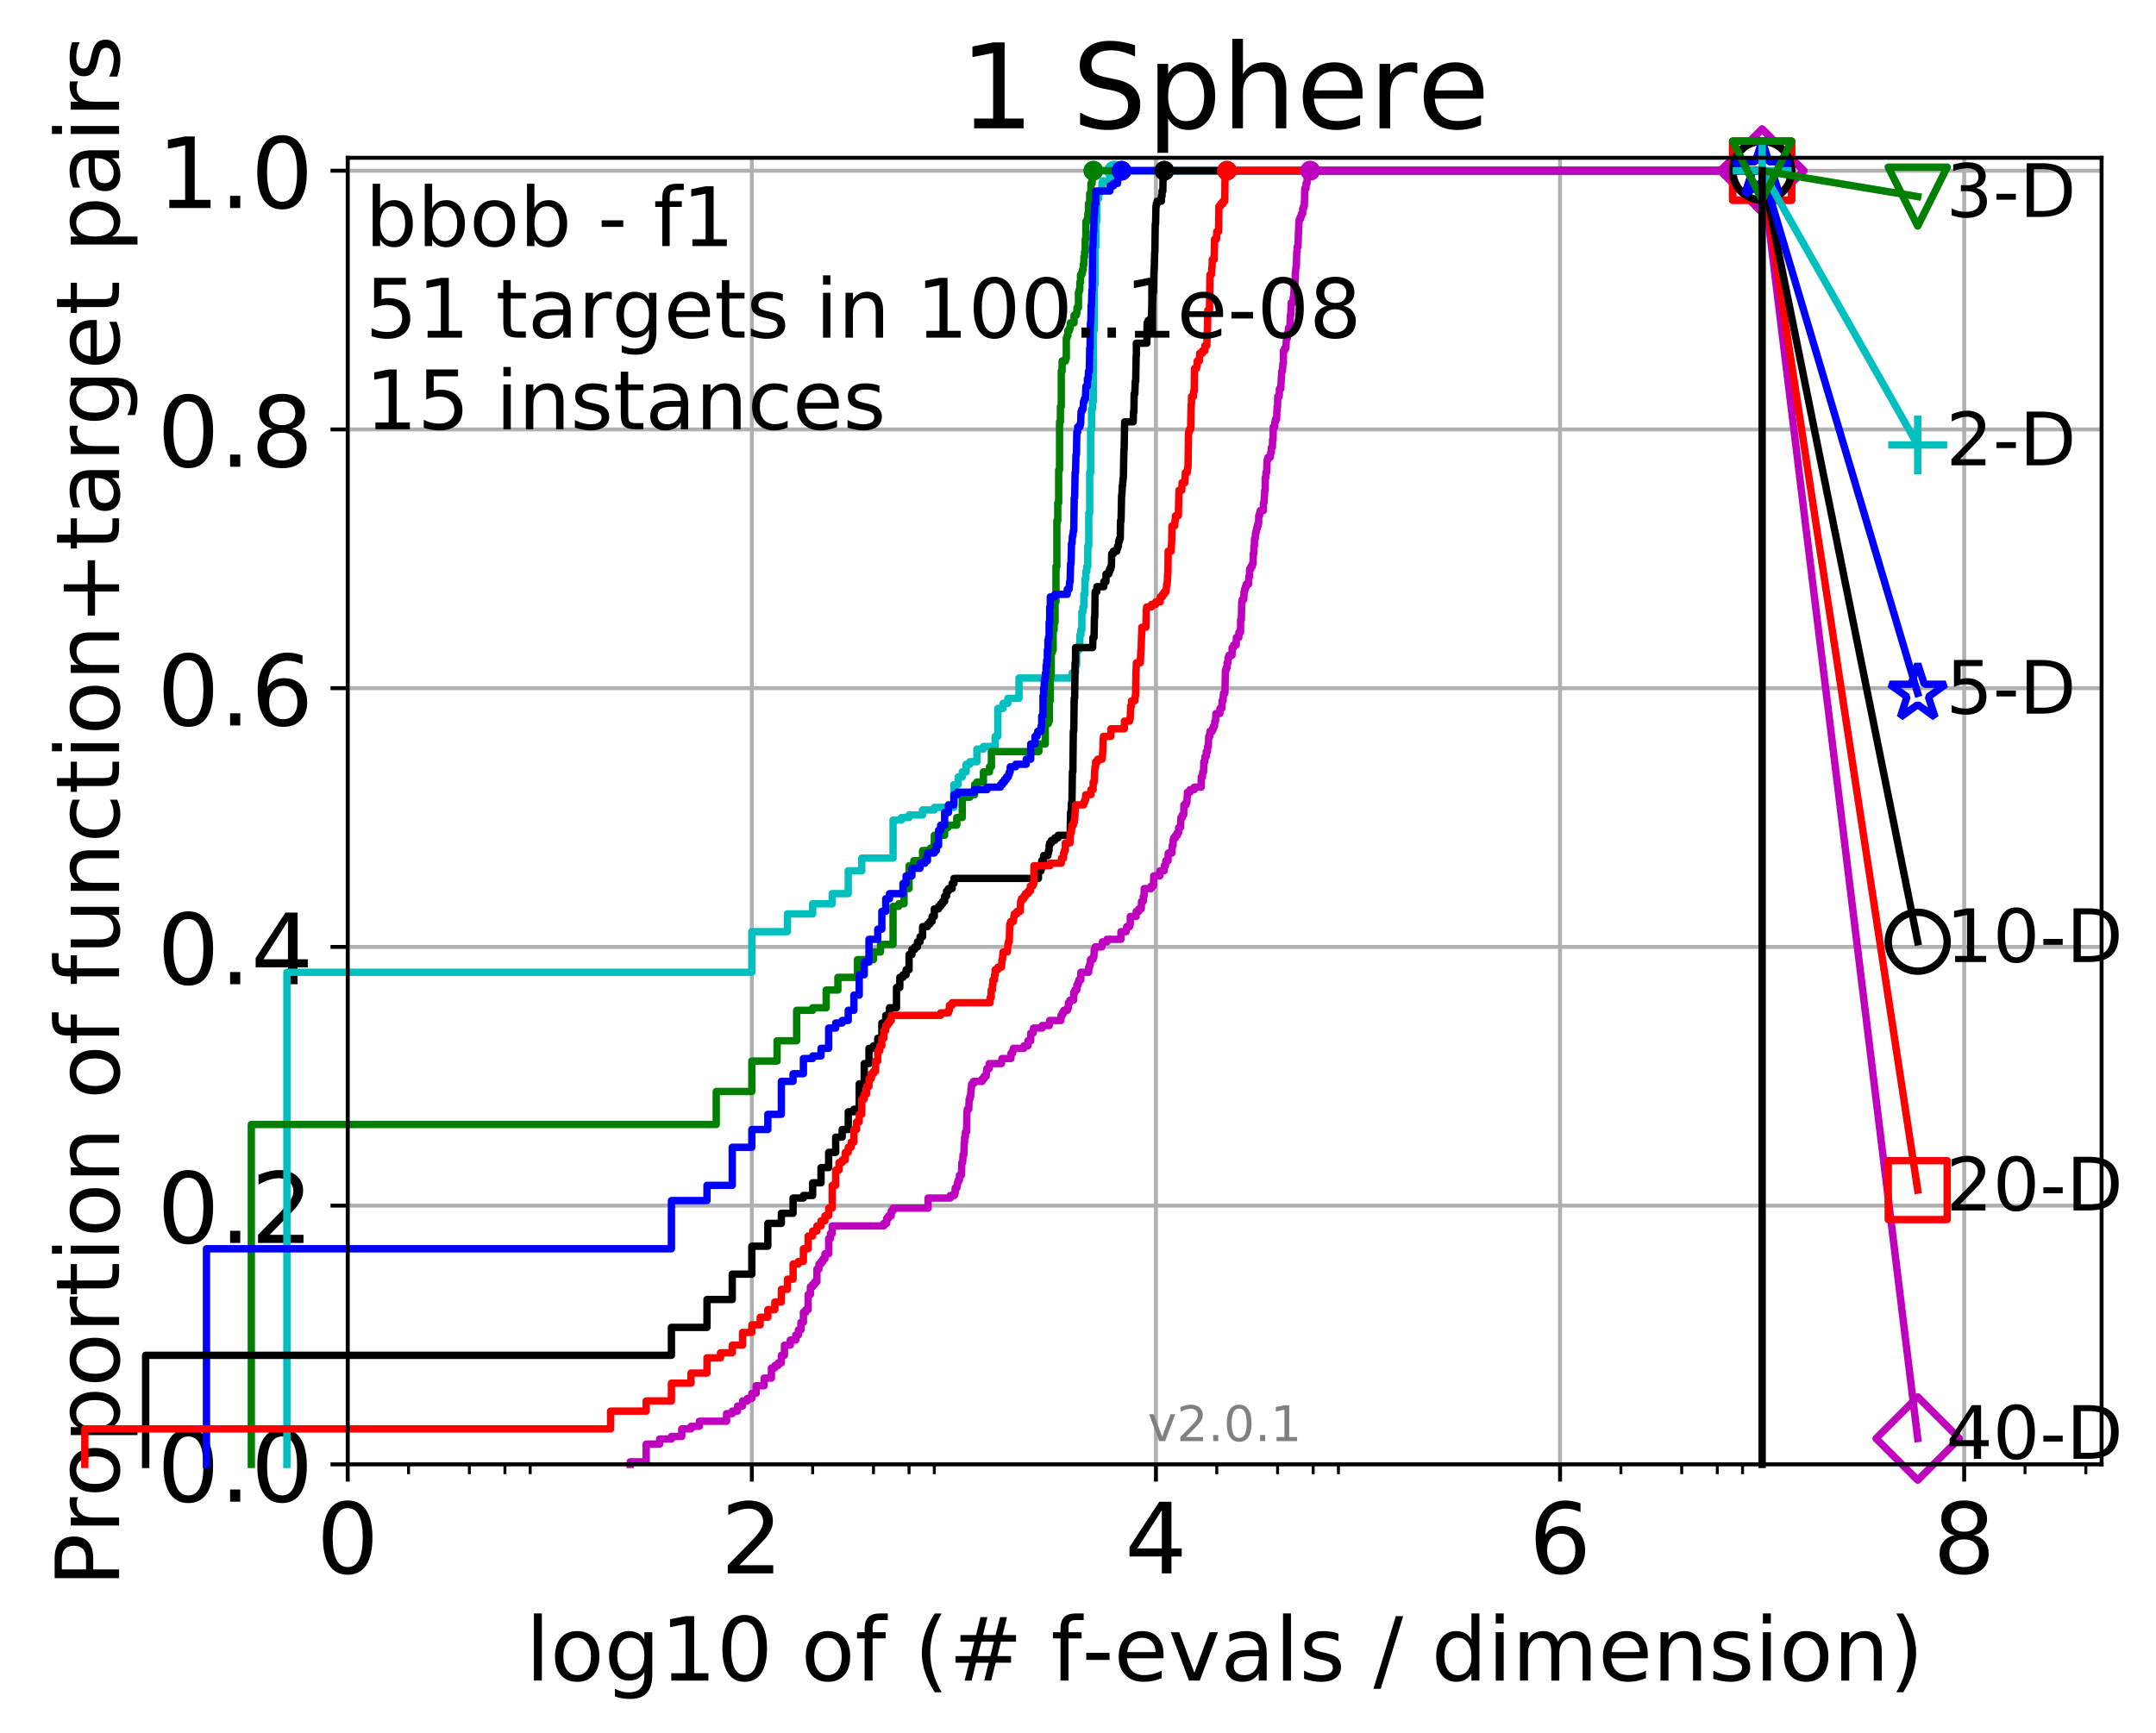 <?xml version="1.0" encoding="utf-8" standalone="no"?>
<!DOCTYPE svg PUBLIC "-//W3C//DTD SVG 1.1//EN"
  "http://www.w3.org/Graphics/SVG/1.1/DTD/svg11.dtd">
<!-- Created with matplotlib (http://matplotlib.org/) -->
<svg height="353pt" version="1.1" viewBox="0 0 439 353" width="439pt" xmlns="http://www.w3.org/2000/svg" xmlns:xlink="http://www.w3.org/1999/xlink">
 <defs>
  <style type="text/css">
*{stroke-linecap:butt;stroke-linejoin:round;}
  </style>
 </defs>
 <g id="figure_1">
  <g id="patch_1">
   <path d="M 0 353.222 
L 439.489 353.222 
L 439.489 0 
L 0 0 
z
" style="fill:#ffffff;"/>
  </g>
  <g id="axes_1">
   <g id="patch_2">
    <path d="M 70.8 298.245 
L 427.92 298.245 
L 427.92 32.133 
L 70.8 32.133 
z
" style="fill:#ffffff;"/>
   </g>
   <g id="matplotlib.axis_1">
    <g id="xtick_1">
     <g id="line2d_1">
      <path clip-path="url(#p40963fa403)" d="M 70.8 298.245 
L 70.8 32.133 
" style="fill:none;stroke:#b0b0b0;stroke-linecap:square;stroke-width:0.8;"/>
     </g>
     <g id="line2d_2">
      <defs>
       <path d="M 0 0 
L 0 3.5 
" id="mb9e9926268" style="stroke:#000000;stroke-width:0.8;"/>
      </defs>
      <g>
       <use style="stroke:#000000;stroke-width:0.8;" x="70.8" xlink:href="#mb9e9926268" y="298.245"/>
      </g>
     </g>
     <g id="text_1">
      <!-- 0 -->
      <defs>
       <path d="M 31.781 66.406 
Q 24.172 66.406 20.328 58.906 
Q 16.5 51.422 16.5 36.375 
Q 16.5 21.391 20.328 13.891 
Q 24.172 6.391 31.781 6.391 
Q 39.453 6.391 43.281 13.891 
Q 47.125 21.391 47.125 36.375 
Q 47.125 51.422 43.281 58.906 
Q 39.453 66.406 31.781 66.406 
M 31.781 74.219 
Q 44.047 74.219 50.516 64.516 
Q 56.984 54.828 56.984 36.375 
Q 56.984 17.969 50.516 8.266 
Q 44.047 -1.422 31.781 -1.422 
Q 19.531 -1.422 13.062 8.266 
Q 6.594 17.969 6.594 36.375 
Q 6.594 54.828 13.062 64.516 
Q 19.531 74.219 31.781 74.219 
" id="DejaVuSans-30"/>
      </defs>
      <g transform="translate(64.438 320.442)scale(0.2 -0.2)">
       <use xlink:href="#DejaVuSans-30"/>
      </g>
     </g>
    </g>
    <g id="xtick_2">
     <g id="line2d_3">
      <path clip-path="url(#p40963fa403)" d="M 153.086 298.245 
L 153.086 32.133 
" style="fill:none;stroke:#b0b0b0;stroke-linecap:square;stroke-width:0.8;"/>
     </g>
     <g id="line2d_4">
      <g>
       <use style="stroke:#000000;stroke-width:0.8;" x="153.086" xlink:href="#mb9e9926268" y="298.245"/>
      </g>
     </g>
     <g id="text_2">
      <!-- 2 -->
      <defs>
       <path d="M 19.188 8.297 
L 53.609 8.297 
L 53.609 0 
L 7.328 0 
L 7.328 8.297 
Q 12.938 14.109 22.625 23.891 
Q 32.328 33.688 34.812 36.531 
Q 39.547 41.844 41.422 45.531 
Q 43.312 49.219 43.312 52.781 
Q 43.312 58.594 39.234 62.25 
Q 35.156 65.922 28.609 65.922 
Q 23.969 65.922 18.812 64.312 
Q 13.672 62.703 7.812 59.422 
L 7.812 69.391 
Q 13.766 71.781 18.938 73 
Q 24.125 74.219 28.422 74.219 
Q 39.75 74.219 46.484 68.547 
Q 53.219 62.891 53.219 53.422 
Q 53.219 48.922 51.531 44.891 
Q 49.859 40.875 45.406 35.406 
Q 44.188 33.984 37.641 27.219 
Q 31.109 20.453 19.188 8.297 
" id="DejaVuSans-32"/>
      </defs>
      <g transform="translate(146.723 320.442)scale(0.2 -0.2)">
       <use xlink:href="#DejaVuSans-32"/>
      </g>
     </g>
    </g>
    <g id="xtick_3">
     <g id="line2d_5">
      <path clip-path="url(#p40963fa403)" d="M 235.371 298.245 
L 235.371 32.133 
" style="fill:none;stroke:#b0b0b0;stroke-linecap:square;stroke-width:0.8;"/>
     </g>
     <g id="line2d_6">
      <g>
       <use style="stroke:#000000;stroke-width:0.8;" x="235.371" xlink:href="#mb9e9926268" y="298.245"/>
      </g>
     </g>
     <g id="text_3">
      <!-- 4 -->
      <defs>
       <path d="M 37.797 64.312 
L 12.891 25.391 
L 37.797 25.391 
z
M 35.203 72.906 
L 47.609 72.906 
L 47.609 25.391 
L 58.016 25.391 
L 58.016 17.188 
L 47.609 17.188 
L 47.609 0 
L 37.797 0 
L 37.797 17.188 
L 4.891 17.188 
L 4.891 26.703 
z
" id="DejaVuSans-34"/>
      </defs>
      <g transform="translate(229.009 320.442)scale(0.2 -0.2)">
       <use xlink:href="#DejaVuSans-34"/>
      </g>
     </g>
    </g>
    <g id="xtick_4">
     <g id="line2d_7">
      <path clip-path="url(#p40963fa403)" d="M 317.657 298.245 
L 317.657 32.133 
" style="fill:none;stroke:#b0b0b0;stroke-linecap:square;stroke-width:0.8;"/>
     </g>
     <g id="line2d_8">
      <g>
       <use style="stroke:#000000;stroke-width:0.8;" x="317.657" xlink:href="#mb9e9926268" y="298.245"/>
      </g>
     </g>
     <g id="text_4">
      <!-- 6 -->
      <defs>
       <path d="M 33.016 40.375 
Q 26.375 40.375 22.484 35.828 
Q 18.609 31.297 18.609 23.391 
Q 18.609 15.531 22.484 10.953 
Q 26.375 6.391 33.016 6.391 
Q 39.656 6.391 43.531 10.953 
Q 47.406 15.531 47.406 23.391 
Q 47.406 31.297 43.531 35.828 
Q 39.656 40.375 33.016 40.375 
M 52.594 71.297 
L 52.594 62.312 
Q 48.875 64.062 45.094 64.984 
Q 41.312 65.922 37.594 65.922 
Q 27.828 65.922 22.672 59.328 
Q 17.531 52.734 16.797 39.406 
Q 19.672 43.656 24.016 45.922 
Q 28.375 48.188 33.594 48.188 
Q 44.578 48.188 50.953 41.516 
Q 57.328 34.859 57.328 23.391 
Q 57.328 12.156 50.688 5.359 
Q 44.047 -1.422 33.016 -1.422 
Q 20.359 -1.422 13.672 8.266 
Q 6.984 17.969 6.984 36.375 
Q 6.984 53.656 15.188 63.938 
Q 23.391 74.219 37.203 74.219 
Q 40.922 74.219 44.703 73.484 
Q 48.484 72.75 52.594 71.297 
" id="DejaVuSans-36"/>
      </defs>
      <g transform="translate(311.295 320.442)scale(0.2 -0.2)">
       <use xlink:href="#DejaVuSans-36"/>
      </g>
     </g>
    </g>
    <g id="xtick_5">
     <g id="line2d_9">
      <path clip-path="url(#p40963fa403)" d="M 399.943 298.245 
L 399.943 32.133 
" style="fill:none;stroke:#b0b0b0;stroke-linecap:square;stroke-width:0.8;"/>
     </g>
     <g id="line2d_10">
      <g>
       <use style="stroke:#000000;stroke-width:0.8;" x="399.943" xlink:href="#mb9e9926268" y="298.245"/>
      </g>
     </g>
     <g id="text_5">
      <!-- 8 -->
      <defs>
       <path d="M 31.781 34.625 
Q 24.75 34.625 20.719 30.859 
Q 16.703 27.094 16.703 20.516 
Q 16.703 13.922 20.719 10.156 
Q 24.75 6.391 31.781 6.391 
Q 38.812 6.391 42.859 10.172 
Q 46.922 13.969 46.922 20.516 
Q 46.922 27.094 42.891 30.859 
Q 38.875 34.625 31.781 34.625 
M 21.922 38.812 
Q 15.578 40.375 12.031 44.719 
Q 8.5 49.078 8.5 55.328 
Q 8.5 64.062 14.719 69.141 
Q 20.953 74.219 31.781 74.219 
Q 42.672 74.219 48.875 69.141 
Q 55.078 64.062 55.078 55.328 
Q 55.078 49.078 51.531 44.719 
Q 48 40.375 41.703 38.812 
Q 48.828 37.156 52.797 32.312 
Q 56.781 27.484 56.781 20.516 
Q 56.781 9.906 50.312 4.234 
Q 43.844 -1.422 31.781 -1.422 
Q 19.734 -1.422 13.25 4.234 
Q 6.781 9.906 6.781 20.516 
Q 6.781 27.484 10.781 32.312 
Q 14.797 37.156 21.922 38.812 
M 18.312 54.391 
Q 18.312 48.734 21.844 45.562 
Q 25.391 42.391 31.781 42.391 
Q 38.141 42.391 41.719 45.562 
Q 45.312 48.734 45.312 54.391 
Q 45.312 60.062 41.719 63.234 
Q 38.141 66.406 31.781 66.406 
Q 25.391 66.406 21.844 63.234 
Q 18.312 60.062 18.312 54.391 
" id="DejaVuSans-38"/>
      </defs>
      <g transform="translate(393.58 320.442)scale(0.2 -0.2)">
       <use xlink:href="#DejaVuSans-38"/>
      </g>
     </g>
    </g>
    <g id="xtick_6">
     <g id="line2d_11">
      <defs>
       <path d="M 0 0 
L 0 2 
" id="mabe429e27d" style="stroke:#000000;stroke-width:0.6;"/>
      </defs>
      <g>
       <use style="stroke:#000000;stroke-width:0.6;" x="83.185" xlink:href="#mabe429e27d" y="298.245"/>
      </g>
     </g>
    </g>
    <g id="xtick_7">
     <g id="line2d_12">
      <g>
       <use style="stroke:#000000;stroke-width:0.6;" x="95.57" xlink:href="#mabe429e27d" y="298.245"/>
      </g>
     </g>
    </g>
    <g id="xtick_8">
     <g id="line2d_13">
      <g>
       <use style="stroke:#000000;stroke-width:0.6;" x="102.815" xlink:href="#mabe429e27d" y="298.245"/>
      </g>
     </g>
    </g>
    <g id="xtick_9">
     <g id="line2d_14">
      <g>
       <use style="stroke:#000000;stroke-width:0.6;" x="107.956" xlink:href="#mabe429e27d" y="298.245"/>
      </g>
     </g>
    </g>
    <g id="xtick_10">
     <g id="line2d_15">
      <g>
       <use style="stroke:#000000;stroke-width:0.6;" x="165.471" xlink:href="#mabe429e27d" y="298.245"/>
      </g>
     </g>
    </g>
    <g id="xtick_11">
     <g id="line2d_16">
      <g>
       <use style="stroke:#000000;stroke-width:0.6;" x="177.856" xlink:href="#mabe429e27d" y="298.245"/>
      </g>
     </g>
    </g>
    <g id="xtick_12">
     <g id="line2d_17">
      <g>
       <use style="stroke:#000000;stroke-width:0.6;" x="185.101" xlink:href="#mabe429e27d" y="298.245"/>
      </g>
     </g>
    </g>
    <g id="xtick_13">
     <g id="line2d_18">
      <g>
       <use style="stroke:#000000;stroke-width:0.6;" x="190.241" xlink:href="#mabe429e27d" y="298.245"/>
      </g>
     </g>
    </g>
    <g id="xtick_14">
     <g id="line2d_19">
      <g>
       <use style="stroke:#000000;stroke-width:0.6;" x="247.757" xlink:href="#mabe429e27d" y="298.245"/>
      </g>
     </g>
    </g>
    <g id="xtick_15">
     <g id="line2d_20">
      <g>
       <use style="stroke:#000000;stroke-width:0.6;" x="260.142" xlink:href="#mabe429e27d" y="298.245"/>
      </g>
     </g>
    </g>
    <g id="xtick_16">
     <g id="line2d_21">
      <g>
       <use style="stroke:#000000;stroke-width:0.6;" x="267.387" xlink:href="#mabe429e27d" y="298.245"/>
      </g>
     </g>
    </g>
    <g id="xtick_17">
     <g id="line2d_22">
      <g>
       <use style="stroke:#000000;stroke-width:0.6;" x="272.527" xlink:href="#mabe429e27d" y="298.245"/>
      </g>
     </g>
    </g>
    <g id="xtick_18">
     <g id="line2d_23">
      <g>
       <use style="stroke:#000000;stroke-width:0.6;" x="330.042" xlink:href="#mabe429e27d" y="298.245"/>
      </g>
     </g>
    </g>
    <g id="xtick_19">
     <g id="line2d_24">
      <g>
       <use style="stroke:#000000;stroke-width:0.6;" x="342.428" xlink:href="#mabe429e27d" y="298.245"/>
      </g>
     </g>
    </g>
    <g id="xtick_20">
     <g id="line2d_25">
      <g>
       <use style="stroke:#000000;stroke-width:0.6;" x="349.673" xlink:href="#mabe429e27d" y="298.245"/>
      </g>
     </g>
    </g>
    <g id="xtick_21">
     <g id="line2d_26">
      <g>
       <use style="stroke:#000000;stroke-width:0.6;" x="354.813" xlink:href="#mabe429e27d" y="298.245"/>
      </g>
     </g>
    </g>
    <g id="xtick_22">
     <g id="line2d_27">
      <g>
       <use style="stroke:#000000;stroke-width:0.6;" x="412.328" xlink:href="#mabe429e27d" y="298.245"/>
      </g>
     </g>
    </g>
    <g id="xtick_23">
     <g id="line2d_28">
      <g>
       <use style="stroke:#000000;stroke-width:0.6;" x="424.713" xlink:href="#mabe429e27d" y="298.245"/>
      </g>
     </g>
    </g>
    <g id="text_6">
     <!-- log10 of (# f-evals / dimension) -->
     <defs>
      <path d="M 9.422 75.984 
L 18.406 75.984 
L 18.406 0 
L 9.422 0 
z
" id="DejaVuSans-6c"/>
      <path d="M 30.609 48.391 
Q 23.391 48.391 19.188 42.75 
Q 14.984 37.109 14.984 27.297 
Q 14.984 17.484 19.156 11.844 
Q 23.344 6.203 30.609 6.203 
Q 37.797 6.203 41.984 11.859 
Q 46.188 17.531 46.188 27.297 
Q 46.188 37.016 41.984 42.703 
Q 37.797 48.391 30.609 48.391 
M 30.609 56 
Q 42.328 56 49.016 48.375 
Q 55.719 40.766 55.719 27.297 
Q 55.719 13.875 49.016 6.219 
Q 42.328 -1.422 30.609 -1.422 
Q 18.844 -1.422 12.172 6.219 
Q 5.516 13.875 5.516 27.297 
Q 5.516 40.766 12.172 48.375 
Q 18.844 56 30.609 56 
" id="DejaVuSans-6f"/>
      <path d="M 45.406 27.984 
Q 45.406 37.75 41.375 43.109 
Q 37.359 48.484 30.078 48.484 
Q 22.859 48.484 18.828 43.109 
Q 14.797 37.75 14.797 27.984 
Q 14.797 18.266 18.828 12.891 
Q 22.859 7.516 30.078 7.516 
Q 37.359 7.516 41.375 12.891 
Q 45.406 18.266 45.406 27.984 
M 54.391 6.781 
Q 54.391 -7.172 48.188 -13.984 
Q 42 -20.797 29.203 -20.797 
Q 24.469 -20.797 20.266 -20.094 
Q 16.062 -19.391 12.109 -17.922 
L 12.109 -9.188 
Q 16.062 -11.328 19.922 -12.344 
Q 23.781 -13.375 27.781 -13.375 
Q 36.625 -13.375 41.016 -8.766 
Q 45.406 -4.156 45.406 5.172 
L 45.406 9.625 
Q 42.625 4.781 38.281 2.391 
Q 33.938 0 27.875 0 
Q 17.828 0 11.672 7.656 
Q 5.516 15.328 5.516 27.984 
Q 5.516 40.672 11.672 48.328 
Q 17.828 56 27.875 56 
Q 33.938 56 38.281 53.609 
Q 42.625 51.219 45.406 46.391 
L 45.406 54.688 
L 54.391 54.688 
z
" id="DejaVuSans-67"/>
      <path d="M 12.406 8.297 
L 28.516 8.297 
L 28.516 63.922 
L 10.984 60.406 
L 10.984 69.391 
L 28.422 72.906 
L 38.281 72.906 
L 38.281 8.297 
L 54.391 8.297 
L 54.391 0 
L 12.406 0 
z
" id="DejaVuSans-31"/>
      <path id="DejaVuSans-20"/>
      <path d="M 37.109 75.984 
L 37.109 68.5 
L 28.516 68.5 
Q 23.688 68.5 21.797 66.547 
Q 19.922 64.594 19.922 59.516 
L 19.922 54.688 
L 34.719 54.688 
L 34.719 47.703 
L 19.922 47.703 
L 19.922 0 
L 10.891 0 
L 10.891 47.703 
L 2.297 47.703 
L 2.297 54.688 
L 10.891 54.688 
L 10.891 58.5 
Q 10.891 67.625 15.141 71.797 
Q 19.391 75.984 28.609 75.984 
z
" id="DejaVuSans-66"/>
      <path d="M 31 75.875 
Q 24.469 64.656 21.281 53.656 
Q 18.109 42.672 18.109 31.391 
Q 18.109 20.125 21.312 9.062 
Q 24.516 -2 31 -13.188 
L 23.188 -13.188 
Q 15.875 -1.703 12.234 9.375 
Q 8.594 20.453 8.594 31.391 
Q 8.594 42.281 12.203 53.312 
Q 15.828 64.359 23.188 75.875 
z
" id="DejaVuSans-28"/>
      <path d="M 51.125 44 
L 36.922 44 
L 32.812 27.688 
L 47.125 27.688 
z
M 43.797 71.781 
L 38.719 51.516 
L 52.984 51.516 
L 58.109 71.781 
L 65.922 71.781 
L 60.891 51.516 
L 76.125 51.516 
L 76.125 44 
L 58.984 44 
L 54.984 27.688 
L 70.516 27.688 
L 70.516 20.219 
L 53.078 20.219 
L 48 0 
L 40.188 0 
L 45.219 20.219 
L 30.906 20.219 
L 25.875 0 
L 18.016 0 
L 23.094 20.219 
L 7.719 20.219 
L 7.719 27.688 
L 24.906 27.688 
L 29 44 
L 13.281 44 
L 13.281 51.516 
L 30.906 51.516 
L 35.891 71.781 
z
" id="DejaVuSans-23"/>
      <path d="M 4.891 31.391 
L 31.203 31.391 
L 31.203 23.391 
L 4.891 23.391 
z
" id="DejaVuSans-2d"/>
      <path d="M 56.203 29.594 
L 56.203 25.203 
L 14.891 25.203 
Q 15.484 15.922 20.484 11.062 
Q 25.484 6.203 34.422 6.203 
Q 39.594 6.203 44.453 7.469 
Q 49.312 8.734 54.109 11.281 
L 54.109 2.781 
Q 49.266 0.734 44.188 -0.344 
Q 39.109 -1.422 33.891 -1.422 
Q 20.797 -1.422 13.156 6.188 
Q 5.516 13.812 5.516 26.812 
Q 5.516 40.234 12.766 48.109 
Q 20.016 56 32.328 56 
Q 43.359 56 49.781 48.891 
Q 56.203 41.797 56.203 29.594 
M 47.219 32.234 
Q 47.125 39.594 43.094 43.984 
Q 39.062 48.391 32.422 48.391 
Q 24.906 48.391 20.391 44.141 
Q 15.875 39.891 15.188 32.172 
z
" id="DejaVuSans-65"/>
      <path d="M 2.984 54.688 
L 12.5 54.688 
L 29.594 8.797 
L 46.688 54.688 
L 56.203 54.688 
L 35.688 0 
L 23.484 0 
z
" id="DejaVuSans-76"/>
      <path d="M 34.281 27.484 
Q 23.391 27.484 19.188 25 
Q 14.984 22.516 14.984 16.5 
Q 14.984 11.719 18.141 8.906 
Q 21.297 6.109 26.703 6.109 
Q 34.188 6.109 38.703 11.406 
Q 43.219 16.703 43.219 25.484 
L 43.219 27.484 
z
M 52.203 31.203 
L 52.203 0 
L 43.219 0 
L 43.219 8.297 
Q 40.141 3.328 35.547 0.953 
Q 30.953 -1.422 24.312 -1.422 
Q 15.922 -1.422 10.953 3.297 
Q 6 8.016 6 15.922 
Q 6 25.141 12.172 29.828 
Q 18.359 34.516 30.609 34.516 
L 43.219 34.516 
L 43.219 35.406 
Q 43.219 41.609 39.141 45 
Q 35.062 48.391 27.688 48.391 
Q 23 48.391 18.547 47.266 
Q 14.109 46.141 10.016 43.891 
L 10.016 52.203 
Q 14.938 54.109 19.578 55.047 
Q 24.219 56 28.609 56 
Q 40.484 56 46.344 49.844 
Q 52.203 43.703 52.203 31.203 
" id="DejaVuSans-61"/>
      <path d="M 44.281 53.078 
L 44.281 44.578 
Q 40.484 46.531 36.375 47.5 
Q 32.281 48.484 27.875 48.484 
Q 21.188 48.484 17.844 46.438 
Q 14.5 44.391 14.5 40.281 
Q 14.5 37.156 16.891 35.375 
Q 19.281 33.594 26.516 31.984 
L 29.594 31.297 
Q 39.156 29.25 43.188 25.516 
Q 47.219 21.781 47.219 15.094 
Q 47.219 7.469 41.188 3.016 
Q 35.156 -1.422 24.609 -1.422 
Q 20.219 -1.422 15.453 -0.562 
Q 10.688 0.297 5.422 2 
L 5.422 11.281 
Q 10.406 8.688 15.234 7.391 
Q 20.062 6.109 24.812 6.109 
Q 31.156 6.109 34.562 8.281 
Q 37.984 10.453 37.984 14.406 
Q 37.984 18.062 35.516 20.016 
Q 33.062 21.969 24.703 23.781 
L 21.578 24.516 
Q 13.234 26.266 9.516 29.906 
Q 5.812 33.547 5.812 39.891 
Q 5.812 47.609 11.281 51.797 
Q 16.75 56 26.812 56 
Q 31.781 56 36.172 55.266 
Q 40.578 54.547 44.281 53.078 
" id="DejaVuSans-73"/>
      <path d="M 25.391 72.906 
L 33.688 72.906 
L 8.297 -9.281 
L 0 -9.281 
z
" id="DejaVuSans-2f"/>
      <path d="M 45.406 46.391 
L 45.406 75.984 
L 54.391 75.984 
L 54.391 0 
L 45.406 0 
L 45.406 8.203 
Q 42.578 3.328 38.25 0.953 
Q 33.938 -1.422 27.875 -1.422 
Q 17.969 -1.422 11.734 6.484 
Q 5.516 14.406 5.516 27.297 
Q 5.516 40.188 11.734 48.094 
Q 17.969 56 27.875 56 
Q 33.938 56 38.25 53.625 
Q 42.578 51.266 45.406 46.391 
M 14.797 27.297 
Q 14.797 17.391 18.875 11.75 
Q 22.953 6.109 30.078 6.109 
Q 37.203 6.109 41.297 11.75 
Q 45.406 17.391 45.406 27.297 
Q 45.406 37.203 41.297 42.844 
Q 37.203 48.484 30.078 48.484 
Q 22.953 48.484 18.875 42.844 
Q 14.797 37.203 14.797 27.297 
" id="DejaVuSans-64"/>
      <path d="M 9.422 54.688 
L 18.406 54.688 
L 18.406 0 
L 9.422 0 
z
M 9.422 75.984 
L 18.406 75.984 
L 18.406 64.594 
L 9.422 64.594 
z
" id="DejaVuSans-69"/>
      <path d="M 52 44.188 
Q 55.375 50.25 60.062 53.125 
Q 64.75 56 71.094 56 
Q 79.641 56 84.281 50.016 
Q 88.922 44.047 88.922 33.016 
L 88.922 0 
L 79.891 0 
L 79.891 32.719 
Q 79.891 40.578 77.094 44.375 
Q 74.312 48.188 68.609 48.188 
Q 61.625 48.188 57.562 43.547 
Q 53.516 38.922 53.516 30.906 
L 53.516 0 
L 44.484 0 
L 44.484 32.719 
Q 44.484 40.625 41.703 44.406 
Q 38.922 48.188 33.109 48.188 
Q 26.219 48.188 22.156 43.531 
Q 18.109 38.875 18.109 30.906 
L 18.109 0 
L 9.078 0 
L 9.078 54.688 
L 18.109 54.688 
L 18.109 46.188 
Q 21.188 51.219 25.484 53.609 
Q 29.781 56 35.688 56 
Q 41.656 56 45.828 52.969 
Q 50 49.953 52 44.188 
" id="DejaVuSans-6d"/>
      <path d="M 54.891 33.016 
L 54.891 0 
L 45.906 0 
L 45.906 32.719 
Q 45.906 40.484 42.875 44.328 
Q 39.844 48.188 33.797 48.188 
Q 26.516 48.188 22.312 43.547 
Q 18.109 38.922 18.109 30.906 
L 18.109 0 
L 9.078 0 
L 9.078 54.688 
L 18.109 54.688 
L 18.109 46.188 
Q 21.344 51.125 25.703 53.562 
Q 30.078 56 35.797 56 
Q 45.219 56 50.047 50.172 
Q 54.891 44.344 54.891 33.016 
" id="DejaVuSans-6e"/>
      <path d="M 8.016 75.875 
L 15.828 75.875 
Q 23.141 64.359 26.781 53.312 
Q 30.422 42.281 30.422 31.391 
Q 30.422 20.453 26.781 9.375 
Q 23.141 -1.703 15.828 -13.188 
L 8.016 -13.188 
Q 14.5 -2 17.703 9.062 
Q 20.906 20.125 20.906 31.391 
Q 20.906 42.672 17.703 53.656 
Q 14.5 64.656 8.016 75.875 
" id="DejaVuSans-29"/>
     </defs>
     <g transform="translate(107.015 342.279)scale(0.18 -0.18)">
      <use xlink:href="#DejaVuSans-6c"/>
      <use x="27.783" xlink:href="#DejaVuSans-6f"/>
      <use x="88.965" xlink:href="#DejaVuSans-67"/>
      <use x="152.441" xlink:href="#DejaVuSans-31"/>
      <use x="216.064" xlink:href="#DejaVuSans-30"/>
      <use x="279.688" xlink:href="#DejaVuSans-20"/>
      <use x="311.475" xlink:href="#DejaVuSans-6f"/>
      <use x="372.656" xlink:href="#DejaVuSans-66"/>
      <use x="407.861" xlink:href="#DejaVuSans-20"/>
      <use x="439.648" xlink:href="#DejaVuSans-28"/>
      <use x="478.662" xlink:href="#DejaVuSans-23"/>
      <use x="562.451" xlink:href="#DejaVuSans-20"/>
      <use x="594.238" xlink:href="#DejaVuSans-66"/>
      <use x="629.365" xlink:href="#DejaVuSans-2d"/>
      <use x="665.449" xlink:href="#DejaVuSans-65"/>
      <use x="726.973" xlink:href="#DejaVuSans-76"/>
      <use x="786.152" xlink:href="#DejaVuSans-61"/>
      <use x="847.432" xlink:href="#DejaVuSans-6c"/>
      <use x="875.215" xlink:href="#DejaVuSans-73"/>
      <use x="927.314" xlink:href="#DejaVuSans-20"/>
      <use x="959.102" xlink:href="#DejaVuSans-2f"/>
      <use x="992.793" xlink:href="#DejaVuSans-20"/>
      <use x="1024.58" xlink:href="#DejaVuSans-64"/>
      <use x="1088.057" xlink:href="#DejaVuSans-69"/>
      <use x="1115.84" xlink:href="#DejaVuSans-6d"/>
      <use x="1213.252" xlink:href="#DejaVuSans-65"/>
      <use x="1274.775" xlink:href="#DejaVuSans-6e"/>
      <use x="1338.154" xlink:href="#DejaVuSans-73"/>
      <use x="1390.254" xlink:href="#DejaVuSans-69"/>
      <use x="1418.037" xlink:href="#DejaVuSans-6f"/>
      <use x="1479.219" xlink:href="#DejaVuSans-6e"/>
      <use x="1542.598" xlink:href="#DejaVuSans-29"/>
     </g>
    </g>
   </g>
   <g id="matplotlib.axis_2">
    <g id="ytick_1">
     <g id="line2d_29">
      <path clip-path="url(#p40963fa403)" d="M 70.8 298.245 
L 427.92 298.245 
" style="fill:none;stroke:#b0b0b0;stroke-linecap:square;stroke-width:0.8;"/>
     </g>
     <g id="line2d_30">
      <defs>
       <path d="M 0 0 
L -3.5 0 
" id="m4d437bded9" style="stroke:#000000;stroke-width:0.8;"/>
      </defs>
      <g>
       <use style="stroke:#000000;stroke-width:0.8;" x="70.8" xlink:href="#m4d437bded9" y="298.245"/>
      </g>
     </g>
     <g id="text_7">
      <!-- 0.0 -->
      <defs>
       <path d="M 10.688 12.406 
L 21 12.406 
L 21 0 
L 10.688 0 
z
" id="DejaVuSans-2e"/>
      </defs>
      <g transform="translate(31.994 305.844)scale(0.2 -0.2)">
       <use xlink:href="#DejaVuSans-30"/>
       <use x="63.623" xlink:href="#DejaVuSans-2e"/>
       <use x="95.41" xlink:href="#DejaVuSans-30"/>
      </g>
     </g>
    </g>
    <g id="ytick_2">
     <g id="line2d_31">
      <path clip-path="url(#p40963fa403)" d="M 70.8 245.55 
L 427.92 245.55 
" style="fill:none;stroke:#b0b0b0;stroke-linecap:square;stroke-width:0.8;"/>
     </g>
     <g id="line2d_32">
      <g>
       <use style="stroke:#000000;stroke-width:0.8;" x="70.8" xlink:href="#m4d437bded9" y="245.55"/>
      </g>
     </g>
     <g id="text_8">
      <!-- 0.2 -->
      <g transform="translate(31.994 253.148)scale(0.2 -0.2)">
       <use xlink:href="#DejaVuSans-30"/>
       <use x="63.623" xlink:href="#DejaVuSans-2e"/>
       <use x="95.41" xlink:href="#DejaVuSans-32"/>
      </g>
     </g>
    </g>
    <g id="ytick_3">
     <g id="line2d_33">
      <path clip-path="url(#p40963fa403)" d="M 70.8 192.854 
L 427.92 192.854 
" style="fill:none;stroke:#b0b0b0;stroke-linecap:square;stroke-width:0.8;"/>
     </g>
     <g id="line2d_34">
      <g>
       <use style="stroke:#000000;stroke-width:0.8;" x="70.8" xlink:href="#m4d437bded9" y="192.854"/>
      </g>
     </g>
     <g id="text_9">
      <!-- 0.4 -->
      <g transform="translate(31.994 200.453)scale(0.2 -0.2)">
       <use xlink:href="#DejaVuSans-30"/>
       <use x="63.623" xlink:href="#DejaVuSans-2e"/>
       <use x="95.41" xlink:href="#DejaVuSans-34"/>
      </g>
     </g>
    </g>
    <g id="ytick_4">
     <g id="line2d_35">
      <path clip-path="url(#p40963fa403)" d="M 70.8 140.159 
L 427.92 140.159 
" style="fill:none;stroke:#b0b0b0;stroke-linecap:square;stroke-width:0.8;"/>
     </g>
     <g id="line2d_36">
      <g>
       <use style="stroke:#000000;stroke-width:0.8;" x="70.8" xlink:href="#m4d437bded9" y="140.159"/>
      </g>
     </g>
     <g id="text_10">
      <!-- 0.6 -->
      <g transform="translate(31.994 147.757)scale(0.2 -0.2)">
       <use xlink:href="#DejaVuSans-30"/>
       <use x="63.623" xlink:href="#DejaVuSans-2e"/>
       <use x="95.41" xlink:href="#DejaVuSans-36"/>
      </g>
     </g>
    </g>
    <g id="ytick_5">
     <g id="line2d_37">
      <path clip-path="url(#p40963fa403)" d="M 70.8 87.464 
L 427.92 87.464 
" style="fill:none;stroke:#b0b0b0;stroke-linecap:square;stroke-width:0.8;"/>
     </g>
     <g id="line2d_38">
      <g>
       <use style="stroke:#000000;stroke-width:0.8;" x="70.8" xlink:href="#m4d437bded9" y="87.464"/>
      </g>
     </g>
     <g id="text_11">
      <!-- 0.8 -->
      <g transform="translate(31.994 95.062)scale(0.2 -0.2)">
       <use xlink:href="#DejaVuSans-30"/>
       <use x="63.623" xlink:href="#DejaVuSans-2e"/>
       <use x="95.41" xlink:href="#DejaVuSans-38"/>
      </g>
     </g>
    </g>
    <g id="ytick_6">
     <g id="line2d_39">
      <path clip-path="url(#p40963fa403)" d="M 70.8 34.768 
L 427.92 34.768 
" style="fill:none;stroke:#b0b0b0;stroke-linecap:square;stroke-width:0.8;"/>
     </g>
     <g id="line2d_40">
      <g>
       <use style="stroke:#000000;stroke-width:0.8;" x="70.8" xlink:href="#m4d437bded9" y="34.768"/>
      </g>
     </g>
     <g id="text_12">
      <!-- 1.0 -->
      <g transform="translate(31.994 42.367)scale(0.2 -0.2)">
       <use xlink:href="#DejaVuSans-31"/>
       <use x="63.623" xlink:href="#DejaVuSans-2e"/>
       <use x="95.41" xlink:href="#DejaVuSans-30"/>
      </g>
     </g>
    </g>
    <g id="text_13">
     <!-- Proportion of function+target pairs -->
     <defs>
      <path d="M 19.672 64.797 
L 19.672 37.406 
L 32.078 37.406 
Q 38.969 37.406 42.719 40.969 
Q 46.484 44.531 46.484 51.125 
Q 46.484 57.672 42.719 61.234 
Q 38.969 64.797 32.078 64.797 
z
M 9.812 72.906 
L 32.078 72.906 
Q 44.344 72.906 50.609 67.359 
Q 56.891 61.812 56.891 51.125 
Q 56.891 40.328 50.609 34.812 
Q 44.344 29.297 32.078 29.297 
L 19.672 29.297 
L 19.672 0 
L 9.812 0 
z
" id="DejaVuSans-50"/>
      <path d="M 41.109 46.297 
Q 39.594 47.172 37.812 47.578 
Q 36.031 48 33.891 48 
Q 26.266 48 22.188 43.047 
Q 18.109 38.094 18.109 28.812 
L 18.109 0 
L 9.078 0 
L 9.078 54.688 
L 18.109 54.688 
L 18.109 46.188 
Q 20.953 51.172 25.484 53.578 
Q 30.031 56 36.531 56 
Q 37.453 56 38.578 55.875 
Q 39.703 55.766 41.062 55.516 
z
" id="DejaVuSans-72"/>
      <path d="M 18.109 8.203 
L 18.109 -20.797 
L 9.078 -20.797 
L 9.078 54.688 
L 18.109 54.688 
L 18.109 46.391 
Q 20.953 51.266 25.266 53.625 
Q 29.594 56 35.594 56 
Q 45.562 56 51.781 48.094 
Q 58.016 40.188 58.016 27.297 
Q 58.016 14.406 51.781 6.484 
Q 45.562 -1.422 35.594 -1.422 
Q 29.594 -1.422 25.266 0.953 
Q 20.953 3.328 18.109 8.203 
M 48.688 27.297 
Q 48.688 37.203 44.609 42.844 
Q 40.531 48.484 33.406 48.484 
Q 26.266 48.484 22.188 42.844 
Q 18.109 37.203 18.109 27.297 
Q 18.109 17.391 22.188 11.75 
Q 26.266 6.109 33.406 6.109 
Q 40.531 6.109 44.609 11.75 
Q 48.688 17.391 48.688 27.297 
" id="DejaVuSans-70"/>
      <path d="M 18.312 70.219 
L 18.312 54.688 
L 36.812 54.688 
L 36.812 47.703 
L 18.312 47.703 
L 18.312 18.016 
Q 18.312 11.328 20.141 9.422 
Q 21.969 7.516 27.594 7.516 
L 36.812 7.516 
L 36.812 0 
L 27.594 0 
Q 17.188 0 13.234 3.875 
Q 9.281 7.766 9.281 18.016 
L 9.281 47.703 
L 2.688 47.703 
L 2.688 54.688 
L 9.281 54.688 
L 9.281 70.219 
z
" id="DejaVuSans-74"/>
      <path d="M 8.5 21.578 
L 8.5 54.688 
L 17.484 54.688 
L 17.484 21.922 
Q 17.484 14.156 20.5 10.266 
Q 23.531 6.391 29.594 6.391 
Q 36.859 6.391 41.078 11.031 
Q 45.312 15.672 45.312 23.688 
L 45.312 54.688 
L 54.297 54.688 
L 54.297 0 
L 45.312 0 
L 45.312 8.406 
Q 42.047 3.422 37.719 1 
Q 33.406 -1.422 27.688 -1.422 
Q 18.266 -1.422 13.375 4.438 
Q 8.5 10.297 8.5 21.578 
M 31.109 56 
z
" id="DejaVuSans-75"/>
      <path d="M 48.781 52.594 
L 48.781 44.188 
Q 44.969 46.297 41.141 47.344 
Q 37.312 48.391 33.406 48.391 
Q 24.656 48.391 19.812 42.844 
Q 14.984 37.312 14.984 27.297 
Q 14.984 17.281 19.812 11.734 
Q 24.656 6.203 33.406 6.203 
Q 37.312 6.203 41.141 7.25 
Q 44.969 8.297 48.781 10.406 
L 48.781 2.094 
Q 45.016 0.344 40.984 -0.531 
Q 36.969 -1.422 32.422 -1.422 
Q 20.062 -1.422 12.781 6.344 
Q 5.516 14.109 5.516 27.297 
Q 5.516 40.672 12.859 48.328 
Q 20.219 56 33.016 56 
Q 37.156 56 41.109 55.141 
Q 45.062 54.297 48.781 52.594 
" id="DejaVuSans-63"/>
      <path d="M 46 62.703 
L 46 35.5 
L 73.188 35.5 
L 73.188 27.203 
L 46 27.203 
L 46 0 
L 37.797 0 
L 37.797 27.203 
L 10.594 27.203 
L 10.594 35.5 
L 37.797 35.5 
L 37.797 62.703 
z
" id="DejaVuSans-2b"/>
     </defs>
     <g transform="translate(24.25 323.179)rotate(-90)scale(0.18 -0.18)">
      <use xlink:href="#DejaVuSans-50"/>
      <use x="60.287" xlink:href="#DejaVuSans-72"/>
      <use x="101.369" xlink:href="#DejaVuSans-6f"/>
      <use x="162.551" xlink:href="#DejaVuSans-70"/>
      <use x="226.027" xlink:href="#DejaVuSans-6f"/>
      <use x="287.209" xlink:href="#DejaVuSans-72"/>
      <use x="328.322" xlink:href="#DejaVuSans-74"/>
      <use x="367.531" xlink:href="#DejaVuSans-69"/>
      <use x="395.314" xlink:href="#DejaVuSans-6f"/>
      <use x="456.496" xlink:href="#DejaVuSans-6e"/>
      <use x="519.875" xlink:href="#DejaVuSans-20"/>
      <use x="551.662" xlink:href="#DejaVuSans-6f"/>
      <use x="612.844" xlink:href="#DejaVuSans-66"/>
      <use x="648.049" xlink:href="#DejaVuSans-20"/>
      <use x="679.836" xlink:href="#DejaVuSans-66"/>
      <use x="715.041" xlink:href="#DejaVuSans-75"/>
      <use x="778.42" xlink:href="#DejaVuSans-6e"/>
      <use x="841.799" xlink:href="#DejaVuSans-63"/>
      <use x="896.779" xlink:href="#DejaVuSans-74"/>
      <use x="935.988" xlink:href="#DejaVuSans-69"/>
      <use x="963.771" xlink:href="#DejaVuSans-6f"/>
      <use x="1024.953" xlink:href="#DejaVuSans-6e"/>
      <use x="1088.332" xlink:href="#DejaVuSans-2b"/>
      <use x="1172.121" xlink:href="#DejaVuSans-74"/>
      <use x="1211.33" xlink:href="#DejaVuSans-61"/>
      <use x="1272.609" xlink:href="#DejaVuSans-72"/>
      <use x="1313.707" xlink:href="#DejaVuSans-67"/>
      <use x="1377.184" xlink:href="#DejaVuSans-65"/>
      <use x="1438.707" xlink:href="#DejaVuSans-74"/>
      <use x="1477.916" xlink:href="#DejaVuSans-20"/>
      <use x="1509.703" xlink:href="#DejaVuSans-70"/>
      <use x="1573.18" xlink:href="#DejaVuSans-61"/>
      <use x="1634.459" xlink:href="#DejaVuSans-69"/>
      <use x="1662.242" xlink:href="#DejaVuSans-72"/>
      <use x="1703.355" xlink:href="#DejaVuSans-73"/>
     </g>
    </g>
   </g>
   <g id="line2d_41">
    <defs>
     <path d="M 0 1.5 
C 0.398 1.5 0.779 1.342 1.061 1.061 
C 1.342 0.779 1.5 0.398 1.5 0 
C 1.5 -0.398 1.342 -0.779 1.061 -1.061 
C 0.779 -1.342 0.398 -1.5 0 -1.5 
C -0.398 -1.5 -0.779 -1.342 -1.061 -1.061 
C -1.342 -0.779 -1.5 -0.398 -1.5 0 
C -1.5 0.398 -1.342 0.779 -1.061 1.061 
C -0.779 1.342 -0.398 1.5 0 1.5 
z
" id="m2089240c25" style="stroke:#00bfbf;"/>
    </defs>
    <g>
     <use style="fill:#00bfbf;stroke:#00bfbf;" x="226.83" xlink:href="#m2089240c25" y="34.768"/>
     <use style="fill:#00bfbf;stroke:#00bfbf;" x="226.83" xlink:href="#m2089240c25" y="34.768"/>
    </g>
   </g>
   <g id="line2d_42">
    <path d="M 58.415 298.245 
L 58.415 198.021 
L 153.086 198.021 
L 153.086 189.755 
L 160.331 189.755 
L 160.331 186.138 
L 165.471 186.138 
L 165.471 184.072 
L 169.458 184.072 
L 169.458 182.005 
L 172.716 182.005 
L 172.716 177.356 
L 175.47 177.356 
L 175.47 174.773 
L 181.843 174.773 
L 181.843 167.023 
L 183.546 167.023 
L 183.546 166.507 
L 185.101 166.507 
L 185.101 165.99 
L 187.855 165.99 
L 187.855 164.957 
L 190.241 164.957 
L 190.241 164.44 
L 194.229 164.44 
L 194.229 159.791 
L 195.1 159.791 
L 195.1 158.241 
L 195.932 158.241 
L 195.932 157.208 
L 196.726 157.208 
L 196.726 155.658 
L 197.486 155.658 
L 197.486 155.141 
L 198.917 155.141 
L 198.917 152.558 
L 200.241 152.558 
L 200.241 152.041 
L 202.627 152.041 
L 202.627 149.975 
L 203.176 149.975 
L 203.176 144.292 
L 204.228 144.292 
L 204.228 143.259 
L 205.221 143.259 
L 205.221 142.226 
L 207.486 142.226 
L 207.486 138.093 
L 218.316 138.093 
L 218.316 137.059 
L 218.999 137.059 
L 218.999 135.509 
L 219.221 135.509 
L 219.221 132.41 
L 219.657 132.41 
L 219.657 131.376 
L 219.871 131.376 
L 219.871 129.31 
L 220.082 129.31 
L 220.082 128.277 
L 220.291 128.277 
L 220.291 124.66 
L 220.498 124.66 
L 220.498 123.627 
L 220.702 123.627 
L 220.702 121.044 
L 220.904 121.044 
L 220.904 117.944 
L 221.104 117.944 
L 221.104 116.394 
L 221.301 116.394 
L 221.301 115.361 
L 221.496 115.361 
L 221.496 111.228 
L 221.689 111.228 
L 221.689 104.512 
L 221.881 104.512 
L 221.881 96.246 
L 222.07 96.246 
L 222.07 87.464 
L 222.257 87.464 
L 222.257 83.331 
L 222.442 83.331 
L 222.442 81.781 
L 222.625 81.781 
L 222.625 67.315 
L 222.807 67.315 
L 222.807 58.016 
L 222.986 58.016 
L 222.986 50.267 
L 223.164 50.267 
L 223.164 45.101 
L 223.34 45.101 
L 223.34 40.451 
L 223.687 40.451 
L 223.687 39.418 
L 223.858 39.418 
L 223.858 38.901 
L 224.361 38.901 
L 224.361 37.351 
L 224.526 37.351 
L 224.526 36.835 
L 226.094 36.835 
L 226.094 36.318 
L 226.539 36.318 
L 226.539 35.285 
L 226.83 35.285 
L 226.83 34.768 
L 358.8 34.768 
" style="fill:none;stroke:#00bfbf;stroke-linecap:square;stroke-width:1.5;"/>
   </g>
   <g id="line2d_43">
    <defs>
     <path d="M -6 0 
L 6 0 
M 0 6 
L 0 -6 
" id="mda4befba12" style="stroke:#00bfbf;stroke-width:1.5;"/>
    </defs>
    <g>
     <use style="fill:none;stroke:#00bfbf;stroke-width:1.5;" x="358.8" xlink:href="#mda4befba12" y="34.768"/>
    </g>
   </g>
   <g id="line2d_44"/>
   <g id="line2d_45">
    <defs>
     <path d="M 0 1.5 
C 0.398 1.5 0.779 1.342 1.061 1.061 
C 1.342 0.779 1.5 0.398 1.5 0 
C 1.5 -0.398 1.342 -0.779 1.061 -1.061 
C 0.779 -1.342 0.398 -1.5 0 -1.5 
C -0.398 -1.5 -0.779 -1.342 -1.061 -1.061 
C -1.342 -0.779 -1.5 -0.398 -1.5 0 
C -1.5 0.398 -1.342 0.779 -1.061 1.061 
C -0.779 1.342 -0.398 1.5 0 1.5 
z
" id="m255de7804b" style="stroke:#008000;"/>
    </defs>
    <g>
     <use style="fill:#008000;stroke:#008000;" x="222.625" xlink:href="#m255de7804b" y="34.768"/>
     <use style="fill:#008000;stroke:#008000;" x="222.625" xlink:href="#m255de7804b" y="34.768"/>
    </g>
   </g>
   <g id="line2d_46">
    <path d="M 51.17 298.245 
L 51.17 229.018 
L 145.841 229.018 
L 145.841 222.302 
L 153.086 222.302 
L 153.086 216.102 
L 158.226 216.102 
L 158.226 211.969 
L 162.213 211.969 
L 162.213 205.77 
L 165.471 205.77 
L 165.471 205.253 
L 168.225 205.253 
L 168.225 201.637 
L 170.611 201.637 
L 170.611 199.054 
L 174.598 199.054 
L 174.598 195.438 
L 177.856 195.438 
L 177.856 193.888 
L 179.286 193.888 
L 179.286 192.338 
L 181.843 192.338 
L 181.843 184.589 
L 182.997 184.589 
L 182.997 184.072 
L 184.08 184.072 
L 184.08 180.972 
L 185.101 180.972 
L 185.101 176.323 
L 186.067 176.323 
L 186.067 175.289 
L 187.855 175.289 
L 187.855 173.223 
L 189.481 173.223 
L 189.481 172.706 
L 190.241 172.706 
L 190.241 170.123 
L 192.346 170.123 
L 192.346 168.573 
L 192.996 168.573 
L 192.996 168.057 
L 194.814 168.057 
L 194.814 166.507 
L 195.932 166.507 
L 195.932 162.374 
L 197.486 162.374 
L 197.486 161.857 
L 198.452 161.857 
L 198.452 159.791 
L 198.917 159.791 
L 198.917 159.274 
L 200.241 159.274 
L 200.241 157.208 
L 201.473 157.208 
L 201.473 156.174 
L 201.866 156.174 
L 201.866 153.075 
L 211.529 153.075 
L 211.529 151.525 
L 212.837 151.525 
L 212.837 147.392 
L 213.457 147.392 
L 213.457 146.875 
L 213.659 146.875 
L 213.659 142.742 
L 213.859 142.742 
L 213.859 137.576 
L 214.056 137.576 
L 214.056 132.926 
L 214.251 132.926 
L 214.251 132.41 
L 214.445 132.41 
L 214.445 128.277 
L 214.636 128.277 
L 214.636 126.727 
L 214.825 126.727 
L 214.825 122.594 
L 215.012 122.594 
L 215.012 115.361 
L 215.197 115.361 
L 215.197 106.062 
L 215.38 106.062 
L 215.38 102.446 
L 215.562 102.446 
L 215.562 95.73 
L 215.741 95.73 
L 215.741 85.914 
L 215.919 85.914 
L 215.919 82.814 
L 216.095 82.814 
L 216.095 75.581 
L 216.269 75.581 
L 216.269 73.515 
L 216.95 73.515 
L 216.95 72.998 
L 217.116 72.998 
L 217.116 68.865 
L 217.281 68.865 
L 217.281 68.349 
L 217.444 68.349 
L 217.444 67.315 
L 217.766 67.315 
L 217.766 66.799 
L 217.925 66.799 
L 217.925 65.765 
L 218.699 65.765 
L 218.699 64.216 
L 219.147 64.216 
L 219.147 63.699 
L 219.294 63.699 
L 219.294 62.666 
L 219.585 62.666 
L 219.585 59.566 
L 219.728 59.566 
L 219.728 59.049 
L 219.871 59.049 
L 219.871 57.5 
L 220.012 57.5 
L 220.012 55.95 
L 220.291 55.95 
L 220.291 55.433 
L 220.429 55.433 
L 220.429 54.916 
L 220.566 54.916 
L 220.566 53.883 
L 220.702 53.883 
L 220.702 52.333 
L 220.837 52.333 
L 220.837 51.3 
L 220.971 51.3 
L 220.971 48.717 
L 221.104 48.717 
L 221.104 45.101 
L 221.366 45.101 
L 221.366 44.584 
L 221.496 44.584 
L 221.496 43.551 
L 221.625 43.551 
L 221.625 41.484 
L 221.881 41.484 
L 221.881 39.418 
L 222.132 39.418 
L 222.132 37.351 
L 222.38 37.351 
L 222.38 36.318 
L 222.503 36.318 
L 222.503 35.285 
L 222.625 35.285 
L 222.625 34.768 
L 358.8 34.768 
L 358.8 34.768 
" style="fill:none;stroke:#008000;stroke-linecap:square;stroke-width:1.5;"/>
   </g>
   <g id="line2d_47">
    <defs>
     <path d="M -0 6 
L 6 -6 
L -6 -6 
z
" id="mce30c1280b" style="stroke:#008000;stroke-linejoin:miter;stroke-width:1.5;"/>
    </defs>
    <g>
     <use style="fill:none;stroke:#008000;stroke-linejoin:miter;stroke-width:1.5;" x="358.8" xlink:href="#mce30c1280b" y="34.768"/>
    </g>
   </g>
   <g id="line2d_48"/>
   <g id="line2d_49">
    <defs>
     <path d="M 0 1.5 
C 0.398 1.5 0.779 1.342 1.061 1.061 
C 1.342 0.779 1.5 0.398 1.5 0 
C 1.5 -0.398 1.342 -0.779 1.061 -1.061 
C 0.779 -1.342 0.398 -1.5 0 -1.5 
C -0.398 -1.5 -0.779 -1.342 -1.061 -1.061 
C -1.342 -0.779 -1.5 -0.398 -1.5 0 
C -1.5 0.398 -1.342 0.779 -1.061 1.061 
C -0.779 1.342 -0.398 1.5 0 1.5 
z
" id="mb51d33d1fd" style="stroke:#0000ff;"/>
    </defs>
    <g>
     <use style="fill:#0000ff;stroke:#0000ff;" x="228.375" xlink:href="#mb51d33d1fd" y="34.768"/>
     <use style="fill:#0000ff;stroke:#0000ff;" x="228.375" xlink:href="#mb51d33d1fd" y="34.768"/>
    </g>
   </g>
   <g id="line2d_50">
    <path d="M 42.042 298.245 
L 42.042 254.333 
L 136.713 254.333 
L 136.713 244.517 
L 143.958 244.517 
L 143.958 241.417 
L 149.099 241.417 
L 149.099 233.668 
L 153.086 233.668 
L 153.086 230.051 
L 156.343 230.051 
L 156.343 226.952 
L 159.098 226.952 
L 159.098 220.235 
L 161.484 220.235 
L 161.484 218.686 
L 163.588 218.686 
L 163.588 215.586 
L 165.471 215.586 
L 165.471 215.069 
L 167.174 215.069 
L 167.174 213.519 
L 168.729 213.519 
L 168.729 209.386 
L 170.159 209.386 
L 170.159 208.353 
L 171.483 208.353 
L 171.483 207.837 
L 172.716 207.837 
L 172.716 205.77 
L 173.869 205.77 
L 173.869 202.67 
L 174.952 202.67 
L 174.952 198.537 
L 175.974 198.537 
L 175.974 195.954 
L 176.94 195.954 
L 176.94 191.305 
L 178.728 191.305 
L 178.728 189.238 
L 179.559 189.238 
L 179.559 185.622 
L 180.353 185.622 
L 180.353 183.039 
L 181.114 183.039 
L 181.114 182.005 
L 183.868 182.005 
L 183.868 179.939 
L 184.495 179.939 
L 184.495 178.389 
L 185.687 178.389 
L 185.687 176.839 
L 187.338 176.839 
L 187.338 175.806 
L 188.359 175.806 
L 188.359 175.289 
L 188.848 175.289 
L 188.848 173.739 
L 190.241 173.739 
L 190.241 173.223 
L 190.683 173.223 
L 190.683 172.19 
L 191.113 172.19 
L 191.113 169.09 
L 191.534 169.09 
L 191.534 168.057 
L 192.346 168.057 
L 192.346 165.474 
L 193.123 165.474 
L 193.123 163.924 
L 194.229 163.924 
L 194.229 161.857 
L 194.929 161.857 
L 194.929 161.341 
L 198.358 161.341 
L 198.358 160.824 
L 200.991 160.824 
L 200.991 160.307 
L 203.71 160.307 
L 203.71 159.791 
L 204.125 159.791 
L 204.125 159.274 
L 204.532 159.274 
L 204.532 158.757 
L 204.929 158.757 
L 204.929 158.241 
L 205.317 158.241 
L 205.317 157.724 
L 205.508 157.724 
L 205.508 157.208 
L 205.697 157.208 
L 205.697 156.174 
L 206.792 156.174 
L 206.792 155.658 
L 208.955 155.658 
L 208.955 154.624 
L 209.872 154.624 
L 209.872 151.525 
L 210.743 151.525 
L 210.743 149.975 
L 211.164 149.975 
L 211.164 149.458 
L 211.302 149.458 
L 211.302 148.942 
L 211.976 148.942 
L 211.976 147.908 
L 212.108 147.908 
L 212.108 145.842 
L 212.369 145.842 
L 212.369 141.709 
L 212.498 141.709 
L 212.498 140.159 
L 212.626 140.159 
L 212.626 138.609 
L 212.753 138.609 
L 212.753 138.093 
L 212.879 138.093 
L 212.879 137.059 
L 213.005 137.059 
L 213.005 135.509 
L 213.129 135.509 
L 213.129 134.476 
L 213.253 134.476 
L 213.253 132.41 
L 213.376 132.41 
L 213.376 130.343 
L 213.498 130.343 
L 213.498 129.827 
L 213.619 129.827 
L 213.619 126.727 
L 213.739 126.727 
L 213.739 123.627 
L 213.859 123.627 
L 213.859 121.561 
L 214.787 121.561 
L 214.787 121.044 
L 217.314 121.044 
L 217.314 120.011 
L 217.702 120.011 
L 217.798 118.461 
L 217.893 118.461 
L 217.988 114.845 
L 218.083 114.845 
L 218.176 110.712 
L 218.27 110.712 
L 218.362 109.162 
L 218.455 109.162 
L 218.547 108.128 
L 218.638 108.128 
L 218.729 101.412 
L 218.819 101.412 
L 218.909 96.246 
L 218.999 96.246 
L 219.088 92.63 
L 219.177 92.63 
L 219.265 87.98 
L 219.44 87.98 
L 219.44 86.947 
L 219.871 86.947 
L 219.871 86.43 
L 220.04 86.43 
L 220.124 83.847 
L 220.291 83.847 
L 220.291 83.331 
L 220.539 83.331 
L 220.621 81.781 
L 220.783 81.781 
L 220.783 81.264 
L 221.024 81.264 
L 221.104 78.681 
L 221.418 78.681 
L 221.418 77.131 
L 221.574 77.131 
L 221.651 75.581 
L 221.804 75.581 
L 221.881 70.932 
L 221.956 70.932 
L 222.032 65.765 
L 222.107 65.765 
L 222.182 62.149 
L 222.257 62.149 
L 222.331 59.049 
L 222.405 59.049 
L 222.479 50.267 
L 222.552 50.267 
L 222.625 47.167 
L 222.698 47.167 
L 222.77 44.067 
L 222.843 44.067 
L 222.915 41.484 
L 223.129 41.484 
L 223.129 38.901 
L 226.004 38.901 
L 226.004 37.868 
L 226.714 37.868 
L 226.714 37.351 
L 227.564 37.351 
L 227.619 35.801 
L 228.109 35.801 
L 228.109 35.285 
L 228.375 35.285 
L 228.375 34.768 
L 358.8 34.768 
L 358.8 34.768 
" style="fill:none;stroke:#0000ff;stroke-linecap:square;stroke-width:1.5;"/>
   </g>
   <g id="line2d_51">
    <defs>
     <path d="M 0 -6 
L -1.347 -1.854 
L -5.706 -1.854 
L -2.18 0.708 
L -3.527 4.854 
L -0 2.292 
L 3.527 4.854 
L 2.18 0.708 
L 5.706 -1.854 
L 1.347 -1.854 
z
" id="m93197c1889" style="stroke:#0000ff;stroke-linejoin:bevel;stroke-width:1.5;"/>
    </defs>
    <g>
     <use style="fill:none;stroke:#0000ff;stroke-linejoin:bevel;stroke-width:1.5;" x="358.8" xlink:href="#m93197c1889" y="34.768"/>
    </g>
   </g>
   <g id="line2d_52"/>
   <g id="line2d_53">
    <defs>
     <path d="M 0 1.5 
C 0.398 1.5 0.779 1.342 1.061 1.061 
C 1.342 0.779 1.5 0.398 1.5 0 
C 1.5 -0.398 1.342 -0.779 1.061 -1.061 
C 0.779 -1.342 0.398 -1.5 0 -1.5 
C -0.398 -1.5 -0.779 -1.342 -1.061 -1.061 
C -1.342 -0.779 -1.5 -0.398 -1.5 0 
C -1.5 0.398 -1.342 0.779 -1.061 1.061 
C -0.779 1.342 -0.398 1.5 0 1.5 
z
" id="me5be7de96b" style="stroke:#000000;"/>
    </defs>
    <g>
     <use style="stroke:#000000;" x="237.074" xlink:href="#me5be7de96b" y="34.768"/>
     <use style="stroke:#000000;" x="237.074" xlink:href="#me5be7de96b" y="34.768"/>
    </g>
   </g>
   <g id="line2d_54">
    <path d="M 29.657 298.245 
L 29.657 276.031 
L 136.713 276.031 
L 136.713 270.348 
L 143.958 270.348 
L 143.958 264.665 
L 149.099 264.665 
L 149.099 259.499 
L 153.086 259.499 
L 153.086 253.816 
L 156.343 253.816 
L 156.343 249.166 
L 159.098 249.166 
L 159.098 247.1 
L 161.484 247.1 
L 161.484 244 
L 163.588 244 
L 163.588 243.483 
L 165.471 243.483 
L 165.471 240.9 
L 167.174 240.9 
L 167.174 237.801 
L 168.729 237.801 
L 168.729 234.701 
L 170.159 234.701 
L 170.159 231.601 
L 171.483 231.601 
L 171.483 230.051 
L 172.716 230.051 
L 172.716 226.435 
L 173.869 226.435 
L 173.869 225.918 
L 174.952 225.918 
L 174.952 220.752 
L 175.974 220.752 
L 175.974 216.619 
L 176.94 216.619 
L 176.94 213.519 
L 177.856 213.519 
L 177.856 213.003 
L 178.728 213.003 
L 178.728 211.453 
L 179.559 211.453 
L 179.559 208.353 
L 180.353 208.353 
L 180.353 206.803 
L 181.114 206.803 
L 181.114 205.253 
L 182.544 205.253 
L 182.544 201.12 
L 183.218 201.12 
L 183.218 199.054 
L 183.868 199.054 
L 183.868 198.537 
L 184.495 198.537 
L 184.495 197.504 
L 185.101 197.504 
L 185.101 194.404 
L 185.687 194.404 
L 185.687 193.371 
L 186.254 193.371 
L 186.254 192.854 
L 186.804 192.854 
L 186.804 191.821 
L 187.338 191.821 
L 187.338 190.788 
L 187.855 190.788 
L 187.855 188.722 
L 188.848 188.722 
L 188.848 188.205 
L 189.325 188.205 
L 189.325 187.688 
L 189.789 187.688 
L 189.789 186.655 
L 190.241 186.655 
L 190.241 185.105 
L 191.113 185.105 
L 191.113 184.589 
L 191.534 184.589 
L 191.534 184.072 
L 191.944 184.072 
L 191.944 183.555 
L 192.346 183.555 
L 192.346 182.522 
L 192.739 182.522 
L 192.739 181.489 
L 193.123 181.489 
L 193.123 180.972 
L 193.868 180.972 
L 193.868 179.939 
L 194.229 179.939 
L 194.229 178.906 
L 211.439 178.906 
L 211.439 177.356 
L 211.976 177.356 
L 211.976 176.839 
L 212.108 176.839 
L 212.108 175.289 
L 212.498 175.289 
L 212.498 174.256 
L 213.376 174.256 
L 213.376 173.739 
L 213.498 173.739 
L 213.498 173.223 
L 213.619 173.223 
L 213.619 172.19 
L 213.739 172.19 
L 213.739 171.673 
L 214.095 171.673 
L 214.095 171.156 
L 214.787 171.156 
L 214.787 170.64 
L 215.453 170.64 
L 215.453 170.123 
L 217.893 170.123 
L 217.988 165.474 
L 218.083 165.474 
L 218.176 163.407 
L 218.27 163.407 
L 218.362 157.208 
L 218.455 157.208 
L 218.547 148.942 
L 218.638 148.942 
L 218.729 142.226 
L 218.819 142.226 
L 218.909 134.993 
L 218.999 134.993 
L 218.999 131.893 
L 222.479 131.893 
L 222.552 129.827 
L 222.77 129.827 
L 222.843 125.694 
L 222.915 125.694 
L 222.986 120.527 
L 223.34 120.527 
L 223.34 119.494 
L 224.754 119.494 
L 224.754 118.461 
L 225.202 118.461 
L 225.202 116.911 
L 225.761 116.911 
L 225.761 116.394 
L 225.944 116.394 
L 225.944 115.878 
L 226.184 115.878 
L 226.184 115.361 
L 226.303 115.361 
L 226.363 112.778 
L 226.714 112.778 
L 226.714 112.261 
L 227.397 112.261 
L 227.397 111.745 
L 227.564 111.745 
L 227.564 111.228 
L 227.729 111.228 
L 227.784 110.195 
L 227.947 110.195 
L 227.947 109.678 
L 228.109 109.678 
L 228.162 106.062 
L 228.269 106.062 
L 228.375 100.896 
L 228.428 100.896 
L 228.533 98.829 
L 228.585 98.829 
L 228.689 97.279 
L 228.741 97.279 
L 228.845 91.597 
L 228.896 91.597 
L 228.998 85.914 
L 230.748 85.914 
L 230.794 83.847 
L 230.886 83.847 
L 230.932 80.231 
L 231.069 80.231 
L 231.16 77.648 
L 231.25 77.648 
L 231.34 72.482 
L 231.384 72.482 
L 231.384 69.898 
L 233.528 69.898 
L 233.568 65.765 
L 233.804 65.765 
L 233.804 65.249 
L 234.342 65.249 
L 234.342 64.732 
L 234.492 64.732 
L 234.567 62.666 
L 234.605 62.666 
L 234.642 61.116 
L 234.716 61.116 
L 234.753 59.566 
L 234.864 59.566 
L 234.974 54.916 
L 235.01 54.916 
L 235.12 51.3 
L 235.156 51.3 
L 235.228 45.617 
L 235.3 45.617 
L 235.371 42.001 
L 235.443 42.001 
L 235.443 41.484 
L 235.62 41.484 
L 235.62 40.968 
L 236.48 40.968 
L 236.48 39.934 
L 236.614 39.934 
L 236.614 38.901 
L 236.78 38.901 
L 236.813 36.318 
L 237.042 36.318 
L 237.074 34.768 
L 358.8 34.768 
L 358.8 34.768 
" style="fill:none;stroke:#000000;stroke-linecap:square;stroke-width:1.5;"/>
   </g>
   <g id="line2d_55">
    <defs>
     <path d="M 0 6 
C 1.591 6 3.117 5.368 4.243 4.243 
C 5.368 3.117 6 1.591 6 0 
C 6 -1.591 5.368 -3.117 4.243 -4.243 
C 3.117 -5.368 1.591 -6 0 -6 
C -1.591 -6 -3.117 -5.368 -4.243 -4.243 
C -5.368 -3.117 -6 -1.591 -6 0 
C -6 1.591 -5.368 3.117 -4.243 4.243 
C -3.117 5.368 -1.591 6 0 6 
z
" id="m75122a5d63" style="stroke:#000000;stroke-width:1.5;"/>
    </defs>
    <g>
     <use style="fill:none;stroke:#000000;stroke-width:1.5;" x="358.8" xlink:href="#m75122a5d63" y="34.768"/>
    </g>
   </g>
   <g id="line2d_56"/>
   <g id="line2d_57">
    <defs>
     <path d="M 0 1.5 
C 0.398 1.5 0.779 1.342 1.061 1.061 
C 1.342 0.779 1.5 0.398 1.5 0 
C 1.5 -0.398 1.342 -0.779 1.061 -1.061 
C 0.779 -1.342 0.398 -1.5 0 -1.5 
C -0.398 -1.5 -0.779 -1.342 -1.061 -1.061 
C -1.342 -0.779 -1.5 -0.398 -1.5 0 
C -1.5 0.398 -1.342 0.779 -1.061 1.061 
C -0.779 1.342 -0.398 1.5 0 1.5 
z
" id="md2948242b6" style="stroke:#ff0000;"/>
    </defs>
    <g>
     <use style="fill:#ff0000;stroke:#ff0000;" x="249.837" xlink:href="#md2948242b6" y="34.768"/>
     <use style="fill:#ff0000;stroke:#ff0000;" x="249.837" xlink:href="#md2948242b6" y="34.768"/>
    </g>
   </g>
   <g id="line2d_58">
    <path d="M 17.272 298.245 
L 17.272 291.013 
L 124.328 291.013 
L 124.328 287.396 
L 131.573 287.396 
L 131.573 285.33 
L 136.713 285.33 
L 136.713 281.713 
L 140.7 281.713 
L 140.7 279.647 
L 143.958 279.647 
L 143.958 276.547 
L 146.713 276.547 
L 146.713 275.514 
L 149.099 275.514 
L 149.099 273.964 
L 151.203 273.964 
L 151.203 271.381 
L 153.086 271.381 
L 153.086 269.831 
L 154.789 269.831 
L 154.789 268.281 
L 156.343 268.281 
L 156.343 266.731 
L 157.774 266.731 
L 157.774 265.182 
L 159.098 265.182 
L 159.098 262.598 
L 160.331 262.598 
L 160.331 260.532 
L 161.484 260.532 
L 161.484 257.432 
L 162.567 257.432 
L 162.567 256.916 
L 163.588 256.916 
L 163.588 254.333 
L 164.554 254.333 
L 164.554 251.749 
L 165.471 251.749 
L 165.471 250.716 
L 166.343 250.716 
L 166.343 249.683 
L 167.174 249.683 
L 167.174 248.65 
L 167.968 248.65 
L 167.968 247.616 
L 168.729 247.616 
L 168.729 246.067 
L 169.458 246.067 
L 169.458 241.417 
L 170.159 241.417 
L 170.159 238.317 
L 170.833 238.317 
L 170.833 236.767 
L 171.483 236.767 
L 171.483 236.251 
L 172.11 236.251 
L 172.11 234.701 
L 172.716 234.701 
L 172.716 233.668 
L 173.302 233.668 
L 173.302 232.634 
L 173.869 232.634 
L 173.869 230.051 
L 174.419 230.051 
L 174.419 228.501 
L 174.952 228.501 
L 174.952 226.952 
L 175.47 226.952 
L 175.47 223.852 
L 175.974 223.852 
L 175.974 222.819 
L 176.463 222.819 
L 176.463 221.269 
L 176.94 221.269 
L 176.94 219.719 
L 177.404 219.719 
L 177.404 218.686 
L 177.856 218.686 
L 177.856 218.169 
L 178.297 218.169 
L 178.297 216.102 
L 178.728 216.102 
L 178.728 214.036 
L 179.148 214.036 
L 179.148 213.003 
L 179.559 213.003 
L 179.559 211.453 
L 179.961 211.453 
L 179.961 209.903 
L 180.353 209.903 
L 180.353 208.87 
L 180.738 208.87 
L 180.738 208.353 
L 181.114 208.353 
L 181.114 207.837 
L 181.482 207.837 
L 181.482 206.803 
L 191.534 206.803 
L 191.534 206.287 
L 193.123 206.287 
L 193.123 205.77 
L 193.312 205.77 
L 193.312 204.737 
L 193.868 204.737 
L 193.868 204.22 
L 201.592 204.22 
L 201.592 203.187 
L 201.827 203.187 
L 201.827 201.637 
L 202.059 201.637 
L 202.059 200.604 
L 202.174 200.604 
L 202.174 199.571 
L 202.515 199.571 
L 202.515 198.537 
L 202.627 198.537 
L 202.627 197.504 
L 203.176 197.504 
L 203.176 196.987 
L 203.919 196.987 
L 204.022 195.438 
L 204.125 195.438 
L 204.228 193.888 
L 205.124 193.888 
L 205.221 192.338 
L 205.317 192.338 
L 205.317 191.821 
L 205.508 191.821 
L 205.603 188.205 
L 205.791 188.205 
L 205.791 187.688 
L 206.344 187.688 
L 206.434 186.655 
L 206.524 186.655 
L 206.524 186.138 
L 207.055 186.138 
L 207.055 185.622 
L 207.739 185.622 
L 207.823 183.555 
L 207.989 183.555 
L 207.989 183.039 
L 208.479 183.039 
L 208.479 182.522 
L 208.798 182.522 
L 208.798 182.005 
L 209.343 182.005 
L 209.343 181.489 
L 209.797 181.489 
L 209.797 180.456 
L 210.313 180.456 
L 210.313 179.939 
L 210.529 179.939 
L 210.529 176.323 
L 213.799 176.323 
L 213.799 175.806 
L 216.095 175.806 
L 216.148 174.773 
L 216.562 174.773 
L 216.562 173.739 
L 216.715 173.739 
L 216.715 173.223 
L 216.917 173.223 
L 216.917 171.673 
L 217.893 171.673 
L 217.893 169.606 
L 218.129 169.606 
L 218.223 168.573 
L 218.27 168.573 
L 218.27 168.057 
L 218.547 168.057 
L 218.547 167.54 
L 218.729 167.54 
L 218.819 166.507 
L 218.865 166.507 
L 218.954 164.44 
L 218.999 164.44 
L 218.999 163.924 
L 220.661 163.924 
L 220.661 163.407 
L 220.864 163.407 
L 220.864 162.89 
L 221.064 162.89 
L 221.064 161.857 
L 222.145 161.857 
L 222.145 160.824 
L 222.589 160.824 
L 222.589 159.274 
L 222.807 159.274 
L 222.915 156.691 
L 222.95 156.691 
L 222.95 156.174 
L 223.093 156.174 
L 223.093 155.141 
L 223.514 155.141 
L 223.514 154.624 
L 224.427 154.624 
L 224.526 153.075 
L 224.559 153.075 
L 224.624 150.491 
L 224.689 150.491 
L 224.689 149.975 
L 226.184 149.975 
L 226.214 148.425 
L 228.947 148.425 
L 228.947 146.875 
L 230.015 146.875 
L 230.015 146.359 
L 230.136 146.359 
L 230.231 143.775 
L 230.397 143.775 
L 230.397 142.742 
L 231.069 142.742 
L 231.16 141.709 
L 231.227 141.709 
L 231.317 136.543 
L 231.34 136.543 
L 231.384 134.993 
L 232.192 134.993 
L 232.299 132.41 
L 232.341 132.41 
L 232.446 129.31 
L 232.468 129.31 
L 232.489 127.76 
L 233.329 127.76 
L 233.409 124.144 
L 233.469 124.144 
L 233.469 123.627 
L 234.455 123.627 
L 234.455 123.111 
L 235.318 123.111 
L 235.318 122.594 
L 236.243 122.594 
L 236.243 121.561 
L 236.697 121.561 
L 236.697 121.044 
L 237.058 121.044 
L 237.058 120.527 
L 237.444 120.527 
L 237.555 118.978 
L 237.681 118.978 
L 237.744 116.911 
L 237.806 116.911 
L 237.853 112.261 
L 238.465 112.261 
L 238.57 110.195 
L 238.584 110.195 
L 238.629 107.095 
L 239.186 107.095 
L 239.244 106.062 
L 239.301 106.062 
L 239.344 105.029 
L 239.935 105.029 
L 240.046 100.379 
L 240.059 100.379 
L 240.059 99.863 
L 240.628 99.863 
L 240.694 98.313 
L 241.255 98.313 
L 241.358 96.246 
L 241.737 96.246 
L 241.825 95.213 
L 241.899 95.213 
L 241.986 88.497 
L 242.011 88.497 
L 242.011 87.98 
L 242.158 87.98 
L 242.158 87.464 
L 242.437 87.464 
L 242.545 82.297 
L 242.604 82.297 
L 242.616 80.748 
L 243.028 80.748 
L 243.028 79.714 
L 243.168 79.714 
L 243.225 75.065 
L 243.646 75.065 
L 243.646 74.548 
L 243.77 74.548 
L 243.77 73.515 
L 244.222 73.515 
L 244.265 71.965 
L 244.832 71.965 
L 244.832 71.448 
L 245.33 71.448 
L 245.33 70.415 
L 245.725 70.415 
L 245.834 67.315 
L 245.854 67.315 
L 245.934 63.182 
L 246.276 63.182 
L 246.364 55.95 
L 246.67 55.95 
L 246.765 54.4 
L 246.802 54.4 
L 246.84 52.85 
L 247.231 52.85 
L 247.304 48.717 
L 247.694 48.717 
L 247.748 47.167 
L 248.128 47.167 
L 248.198 42.001 
L 248.577 42.001 
L 248.577 41.484 
L 249.032 41.484 
L 249.032 40.968 
L 249.386 40.968 
L 249.435 35.801 
L 249.806 35.801 
L 249.837 34.768 
L 358.8 34.768 
L 358.8 34.768 
" style="fill:none;stroke:#ff0000;stroke-linecap:square;stroke-width:1.5;"/>
   </g>
   <g id="line2d_59">
    <defs>
     <path d="M -6 6 
L 6 6 
L 6 -6 
L -6 -6 
z
" id="mc7f3396f6a" style="stroke:#ff0000;stroke-linejoin:miter;stroke-width:1.5;"/>
    </defs>
    <g>
     <use style="fill:none;stroke:#ff0000;stroke-linejoin:miter;stroke-width:1.5;" x="358.8" xlink:href="#mc7f3396f6a" y="34.768"/>
    </g>
   </g>
   <g id="line2d_60"/>
   <g id="line2d_61">
    <defs>
     <path d="M 0 1.5 
C 0.398 1.5 0.779 1.342 1.061 1.061 
C 1.342 0.779 1.5 0.398 1.5 0 
C 1.5 -0.398 1.342 -0.779 1.061 -1.061 
C 0.779 -1.342 0.398 -1.5 0 -1.5 
C -0.398 -1.5 -0.779 -1.342 -1.061 -1.061 
C -1.342 -0.779 -1.5 -0.398 -1.5 0 
C -1.5 0.398 -1.342 0.779 -1.061 1.061 
C -0.779 1.342 -0.398 1.5 0 1.5 
z
" id="m3427d076e6" style="stroke:#bf00bf;"/>
    </defs>
    <g>
     <use style="fill:#bf00bf;stroke:#bf00bf;" x="266.778" xlink:href="#m3427d076e6" y="34.768"/>
     <use style="fill:#bf00bf;stroke:#bf00bf;" x="266.778" xlink:href="#m3427d076e6" y="34.768"/>
    </g>
   </g>
   <g id="line2d_62">
    <path d="M 128.315 298.245 
L 128.315 297.729 
L 131.573 297.729 
L 131.573 294.112 
L 134.327 294.112 
L 134.327 293.079 
L 136.713 293.079 
L 136.713 292.563 
L 138.818 292.563 
L 138.818 291.013 
L 140.7 291.013 
L 140.7 290.496 
L 142.403 290.496 
L 142.403 289.463 
L 147.945 289.463 
L 147.945 287.913 
L 149.099 287.913 
L 149.099 287.396 
L 150.182 287.396 
L 150.182 286.363 
L 151.203 286.363 
L 151.203 285.33 
L 152.169 285.33 
L 152.169 284.813 
L 153.086 284.813 
L 153.086 283.78 
L 153.958 283.78 
L 153.958 282.23 
L 155.583 282.23 
L 155.583 280.68 
L 157.073 280.68 
L 157.073 278.614 
L 157.774 278.614 
L 157.774 278.097 
L 158.448 278.097 
L 158.448 277.58 
L 159.098 277.58 
L 159.098 276.031 
L 159.725 276.031 
L 159.725 273.964 
L 160.917 273.964 
L 160.917 272.931 
L 162.034 272.931 
L 162.034 271.898 
L 162.567 271.898 
L 162.567 270.864 
L 163.085 270.864 
L 163.085 269.315 
L 163.588 269.315 
L 163.588 267.248 
L 164.078 267.248 
L 164.078 266.731 
L 164.554 266.731 
L 164.554 263.632 
L 165.019 263.632 
L 165.019 262.082 
L 165.471 262.082 
L 165.471 261.565 
L 165.912 261.565 
L 165.912 261.049 
L 166.343 261.049 
L 166.343 258.465 
L 166.763 258.465 
L 166.763 257.432 
L 167.174 257.432 
L 167.174 256.916 
L 167.576 256.916 
L 167.576 256.399 
L 167.968 256.399 
L 167.968 255.366 
L 168.729 255.366 
L 168.729 252.266 
L 169.097 252.266 
L 169.097 251.233 
L 169.458 251.233 
L 169.458 249.683 
L 179.961 249.683 
L 179.961 249.166 
L 180.547 249.166 
L 180.547 248.133 
L 180.927 248.133 
L 180.927 247.616 
L 181.482 247.616 
L 181.482 246.583 
L 181.843 246.583 
L 181.843 246.067 
L 188.969 246.067 
L 188.969 244 
L 193.499 244 
L 193.499 243.483 
L 194.318 243.483 
L 194.318 242.967 
L 194.495 242.967 
L 194.495 241.934 
L 194.843 241.934 
L 194.929 240.9 
L 195.1 240.9 
L 195.1 240.384 
L 195.354 240.384 
L 195.354 239.35 
L 195.768 239.35 
L 195.85 236.767 
L 196.013 236.767 
L 196.093 235.217 
L 196.254 235.217 
L 196.333 232.634 
L 196.412 232.634 
L 196.412 231.601 
L 196.57 231.601 
L 196.57 230.568 
L 196.803 230.568 
L 196.881 226.435 
L 196.957 226.435 
L 196.957 225.918 
L 197.262 225.918 
L 197.337 223.852 
L 197.486 223.852 
L 197.486 223.335 
L 197.635 223.335 
L 197.708 221.785 
L 197.782 221.785 
L 197.855 220.752 
L 198.216 220.752 
L 198.216 220.235 
L 199.984 220.235 
L 199.984 219.719 
L 200.368 219.719 
L 200.368 219.202 
L 200.806 219.202 
L 200.868 218.169 
L 200.929 218.169 
L 200.929 217.652 
L 201.414 217.652 
L 201.414 216.619 
L 203.919 216.619 
L 204.022 215.586 
L 205.838 215.586 
L 205.838 214.553 
L 206.161 214.553 
L 206.161 214.036 
L 206.344 214.036 
L 206.344 213.519 
L 208.479 213.519 
L 208.479 213.003 
L 209.304 213.003 
L 209.304 211.969 
L 209.872 211.969 
L 209.872 210.42 
L 210.349 210.42 
L 210.457 209.386 
L 212.206 209.386 
L 212.206 208.87 
L 213.649 208.87 
L 213.739 207.837 
L 216.016 207.837 
L 216.043 206.803 
L 216.304 206.803 
L 216.304 206.287 
L 216.613 206.287 
L 216.613 205.77 
L 217.338 205.77 
L 217.338 205.253 
L 217.558 205.253 
L 217.558 204.22 
L 217.846 204.22 
L 217.846 203.704 
L 218.615 203.704 
L 218.615 202.154 
L 218.865 202.154 
L 218.865 201.637 
L 219.265 201.637 
L 219.265 200.604 
L 219.527 200.604 
L 219.527 200.087 
L 219.678 200.087 
L 219.678 199.571 
L 220.082 199.571 
L 220.082 198.021 
L 221.67 198.021 
L 221.67 196.987 
L 221.843 196.987 
L 221.843 196.471 
L 221.994 196.471 
L 222.032 195.438 
L 222.552 195.438 
L 222.552 194.921 
L 222.734 194.921 
L 222.807 193.371 
L 222.986 193.371 
L 222.986 192.854 
L 224.361 192.854 
L 224.361 192.338 
L 224.477 192.338 
L 224.477 191.821 
L 225.406 191.821 
L 225.406 191.305 
L 228.242 191.305 
L 228.242 189.755 
L 229.302 189.755 
L 229.302 189.238 
L 229.415 189.238 
L 229.415 188.722 
L 230.015 188.722 
L 230.015 188.205 
L 230.148 188.205 
L 230.148 186.655 
L 231.34 186.655 
L 231.362 185.622 
L 231.88 185.622 
L 231.88 185.105 
L 232.383 185.105 
L 232.446 183.555 
L 232.811 183.555 
L 232.811 182.522 
L 232.955 182.522 
L 232.985 180.972 
L 234.389 180.972 
L 234.389 180.456 
L 234.873 180.456 
L 234.919 178.389 
L 236.175 178.389 
L 236.175 177.356 
L 237.05 177.356 
L 237.066 176.323 
L 237.308 176.323 
L 237.396 175.289 
L 237.845 175.289 
L 237.869 173.739 
L 238.629 173.739 
L 238.681 172.19 
L 238.858 172.19 
L 238.858 171.156 
L 238.976 171.156 
L 238.976 170.64 
L 239.359 170.64 
L 239.359 170.123 
L 239.712 170.123 
L 239.712 169.606 
L 239.991 169.606 
L 239.991 168.573 
L 240.366 168.573 
L 240.46 166.507 
L 240.734 166.507 
L 240.734 165.99 
L 241.023 165.99 
L 241.062 163.924 
L 241.498 163.924 
L 241.498 163.407 
L 241.681 163.407 
L 241.787 161.341 
L 242.31 161.341 
L 242.31 160.824 
L 243.168 160.824 
L 243.168 160.307 
L 244.583 160.307 
L 244.588 158.241 
L 244.842 158.241 
L 244.905 157.208 
L 245.077 157.208 
L 245.108 155.141 
L 245.32 155.141 
L 245.355 154.108 
L 245.614 154.108 
L 245.614 153.075 
L 245.874 153.075 
L 245.874 152.041 
L 246.042 152.041 
L 246.121 149.975 
L 246.33 149.975 
L 246.359 148.942 
L 246.84 148.942 
L 246.84 148.425 
L 247.074 148.425 
L 247.074 147.908 
L 247.304 147.908 
L 247.368 146.875 
L 247.509 146.875 
L 247.577 145.325 
L 248.402 145.325 
L 248.402 144.292 
L 248.789 144.292 
L 248.84 142.742 
L 249.036 142.742 
L 249.124 141.192 
L 249.415 141.192 
L 249.512 136.543 
L 249.662 136.543 
L 249.662 136.026 
L 249.857 136.026 
L 249.861 134.993 
L 250.043 134.993 
L 250.043 133.96 
L 250.25 133.96 
L 250.25 133.443 
L 250.869 133.443 
L 250.88 131.893 
L 251.192 131.893 
L 251.192 131.376 
L 251.719 131.376 
L 251.744 129.827 
L 252.251 129.827 
L 252.255 128.793 
L 252.592 128.793 
L 252.616 126.21 
L 252.761 126.21 
L 252.835 122.594 
L 252.939 122.594 
L 252.939 122.077 
L 253.261 122.077 
L 253.31 120.527 
L 253.414 120.527 
L 253.414 120.011 
L 253.586 120.011 
L 253.586 119.494 
L 253.756 119.494 
L 253.756 118.978 
L 254.235 118.978 
L 254.272 117.428 
L 254.427 117.428 
L 254.427 115.878 
L 254.722 115.878 
L 254.722 115.361 
L 254.993 115.361 
L 254.993 114.845 
L 255.147 114.845 
L 255.179 112.778 
L 255.297 112.778 
L 255.309 111.228 
L 255.42 111.228 
L 255.443 109.678 
L 255.602 109.678 
L 255.628 108.645 
L 255.748 108.645 
L 255.748 108.128 
L 255.871 108.128 
L 255.871 107.612 
L 256.006 107.612 
L 256.006 107.095 
L 256.155 107.095 
L 256.155 106.579 
L 256.288 106.579 
L 256.294 105.029 
L 256.467 105.029 
L 256.467 104.512 
L 256.604 104.512 
L 256.604 103.995 
L 257.233 103.995 
L 257.254 102.446 
L 257.361 102.446 
L 257.47 100.896 
L 257.478 100.896 
L 257.52 99.863 
L 257.615 99.863 
L 257.628 97.279 
L 257.743 97.279 
L 257.766 96.246 
L 257.908 96.246 
L 258.007 93.663 
L 258.162 93.663 
L 258.162 93.146 
L 258.659 93.146 
L 258.746 92.113 
L 258.869 92.113 
L 258.898 91.08 
L 259.093 91.08 
L 259.103 89.53 
L 259.223 89.53 
L 259.251 86.947 
L 259.563 86.947 
L 259.598 85.914 
L 259.687 85.914 
L 259.687 85.397 
L 259.933 85.397 
L 260.039 82.814 
L 260.135 82.814 
L 260.169 80.748 
L 260.472 80.748 
L 260.502 79.198 
L 260.787 79.198 
L 260.892 77.131 
L 260.903 77.131 
L 261.001 75.581 
L 261.12 75.581 
L 261.217 74.031 
L 261.328 74.031 
L 261.33 71.448 
L 261.569 71.448 
L 261.569 70.932 
L 261.827 70.932 
L 261.936 68.865 
L 262.131 68.865 
L 262.161 67.832 
L 262.336 67.832 
L 262.342 66.799 
L 262.657 66.799 
L 262.73 64.216 
L 262.83 64.216 
L 262.922 61.632 
L 263.297 61.632 
L 263.304 60.599 
L 263.428 60.599 
L 263.489 58.533 
L 263.668 58.533 
L 263.764 55.433 
L 263.794 55.433 
L 263.877 54.4 
L 263.949 54.4 
L 264.039 51.3 
L 264.122 51.3 
L 264.122 50.267 
L 264.291 50.267 
L 264.392 47.167 
L 264.407 47.167 
L 264.483 45.101 
L 264.567 45.101 
L 264.567 44.584 
L 264.823 44.584 
L 264.823 44.067 
L 264.992 44.067 
L 264.992 43.551 
L 265.246 43.551 
L 265.253 42.517 
L 265.421 42.517 
L 265.421 42.001 
L 265.585 42.001 
L 265.677 38.385 
L 265.928 38.385 
L 265.928 37.351 
L 266.138 37.351 
L 266.167 35.285 
L 266.778 35.285 
L 266.778 34.768 
L 358.8 34.768 
L 358.8 34.768 
" style="fill:none;stroke:#bf00bf;stroke-linecap:square;stroke-width:1.5;"/>
   </g>
   <g id="line2d_63">
    <defs>
     <path d="M -0 8.485 
L 8.485 0 
L 0 -8.485 
L -8.485 -0 
z
" id="m9d0d0e0328" style="stroke:#bf00bf;stroke-linejoin:miter;stroke-width:1.5;"/>
    </defs>
    <g>
     <use style="fill:none;stroke:#bf00bf;stroke-linejoin:miter;stroke-width:1.5;" x="358.8" xlink:href="#m9d0d0e0328" y="34.768"/>
    </g>
   </g>
   <g id="line2d_64"/>
   <g id="line2d_65">
    <path d="M 358.8 34.768 
L 390.48 292.976 
" style="fill:none;stroke:#bf00bf;stroke-linecap:square;stroke-width:1.5;"/>
    <g>
     <use style="fill:none;stroke:#bf00bf;stroke-linejoin:miter;stroke-width:1.5;" x="358.8" xlink:href="#m9d0d0e0328" y="34.768"/>
     <use style="fill:none;stroke:#bf00bf;stroke-linejoin:miter;stroke-width:1.5;" x="390.48" xlink:href="#m9d0d0e0328" y="292.976"/>
    </g>
   </g>
   <g id="line2d_66">
    <path d="M 358.8 34.768 
L 390.48 242.388 
" style="fill:none;stroke:#ff0000;stroke-linecap:square;stroke-width:1.5;"/>
    <g>
     <use style="fill:none;stroke:#ff0000;stroke-linejoin:miter;stroke-width:1.5;" x="358.8" xlink:href="#mc7f3396f6a" y="34.768"/>
     <use style="fill:none;stroke:#ff0000;stroke-linejoin:miter;stroke-width:1.5;" x="390.48" xlink:href="#mc7f3396f6a" y="242.388"/>
    </g>
   </g>
   <g id="line2d_67">
    <path d="M 358.8 34.768 
L 390.48 191.801 
" style="fill:none;stroke:#000000;stroke-linecap:square;stroke-width:1.5;"/>
    <g>
     <use style="fill:none;stroke:#000000;stroke-width:1.5;" x="358.8" xlink:href="#m75122a5d63" y="34.768"/>
     <use style="fill:none;stroke:#000000;stroke-width:1.5;" x="390.48" xlink:href="#m75122a5d63" y="191.801"/>
    </g>
   </g>
   <g id="line2d_68">
    <path d="M 358.8 34.768 
L 390.48 141.213 
" style="fill:none;stroke:#0000ff;stroke-linecap:square;stroke-width:1.5;"/>
    <g>
     <use style="fill:none;stroke:#0000ff;stroke-linejoin:bevel;stroke-width:1.5;" x="358.8" xlink:href="#m93197c1889" y="34.768"/>
     <use style="fill:none;stroke:#0000ff;stroke-linejoin:bevel;stroke-width:1.5;" x="390.48" xlink:href="#m93197c1889" y="141.213"/>
    </g>
   </g>
   <g id="line2d_69">
    <path d="M 358.8 34.768 
L 390.48 90.625 
" style="fill:none;stroke:#00bfbf;stroke-linecap:square;stroke-width:1.5;"/>
    <g>
     <use style="fill:none;stroke:#00bfbf;stroke-width:1.5;" x="358.8" xlink:href="#mda4befba12" y="34.768"/>
     <use style="fill:none;stroke:#00bfbf;stroke-width:1.5;" x="390.48" xlink:href="#mda4befba12" y="90.625"/>
    </g>
   </g>
   <g id="line2d_70">
    <path d="M 358.8 34.768 
L 390.48 40.038 
" style="fill:none;stroke:#008000;stroke-linecap:square;stroke-width:1.5;"/>
    <g>
     <use style="fill:none;stroke:#008000;stroke-linejoin:miter;stroke-width:1.5;" x="358.8" xlink:href="#mce30c1280b" y="34.768"/>
     <use style="fill:none;stroke:#008000;stroke-linejoin:miter;stroke-width:1.5;" x="390.48" xlink:href="#mce30c1280b" y="40.038"/>
    </g>
   </g>
   <g id="line2d_71">
    <path d="M 358.8 298.245 
L 358.8 34.768 
" style="fill:none;stroke:#000000;stroke-linecap:square;stroke-width:1.5;"/>
   </g>
   <g id="patch_3">
    <path d="M 70.8 298.245 
L 70.8 32.133 
" style="fill:none;stroke:#000000;stroke-linecap:square;stroke-linejoin:miter;stroke-width:0.8;"/>
   </g>
   <g id="patch_4">
    <path d="M 427.92 298.245 
L 427.92 32.133 
" style="fill:none;stroke:#000000;stroke-linecap:square;stroke-linejoin:miter;stroke-width:0.8;"/>
   </g>
   <g id="patch_5">
    <path d="M 70.8 298.245 
L 427.92 298.245 
" style="fill:none;stroke:#000000;stroke-linecap:square;stroke-linejoin:miter;stroke-width:0.8;"/>
   </g>
   <g id="patch_6">
    <path d="M 70.8 32.133 
L 427.92 32.133 
" style="fill:none;stroke:#000000;stroke-linecap:square;stroke-linejoin:miter;stroke-width:0.8;"/>
   </g>
   <g id="text_14">
    <!-- 40-D -->
    <defs>
     <path d="M 19.672 64.797 
L 19.672 8.109 
L 31.594 8.109 
Q 46.688 8.109 53.688 14.938 
Q 60.688 21.781 60.688 36.531 
Q 60.688 51.172 53.688 57.984 
Q 46.688 64.797 31.594 64.797 
z
M 9.812 72.906 
L 30.078 72.906 
Q 51.266 72.906 61.172 64.094 
Q 71.094 55.281 71.094 36.531 
Q 71.094 17.672 61.125 8.828 
Q 51.172 0 30.078 0 
L 9.812 0 
z
" id="DejaVuSans-44"/>
    </defs>
    <g transform="translate(396.24 297.115)scale(0.15 -0.15)">
     <use xlink:href="#DejaVuSans-34"/>
     <use x="63.623" xlink:href="#DejaVuSans-30"/>
     <use x="127.246" xlink:href="#DejaVuSans-2d"/>
     <use x="163.33" xlink:href="#DejaVuSans-44"/>
    </g>
   </g>
   <g id="text_15">
    <!-- 20-D -->
    <g transform="translate(396.24 246.527)scale(0.15 -0.15)">
     <use xlink:href="#DejaVuSans-32"/>
     <use x="63.623" xlink:href="#DejaVuSans-30"/>
     <use x="127.246" xlink:href="#DejaVuSans-2d"/>
     <use x="163.33" xlink:href="#DejaVuSans-44"/>
    </g>
   </g>
   <g id="text_16">
    <!-- 10-D -->
    <g transform="translate(396.24 195.94)scale(0.15 -0.15)">
     <use xlink:href="#DejaVuSans-31"/>
     <use x="63.623" xlink:href="#DejaVuSans-30"/>
     <use x="127.246" xlink:href="#DejaVuSans-2d"/>
     <use x="163.33" xlink:href="#DejaVuSans-44"/>
    </g>
   </g>
   <g id="text_17">
    <!-- 5-D -->
    <defs>
     <path d="M 10.797 72.906 
L 49.516 72.906 
L 49.516 64.594 
L 19.828 64.594 
L 19.828 46.734 
Q 21.969 47.469 24.109 47.828 
Q 26.266 48.188 28.422 48.188 
Q 40.625 48.188 47.75 41.5 
Q 54.891 34.812 54.891 23.391 
Q 54.891 11.625 47.562 5.094 
Q 40.234 -1.422 26.906 -1.422 
Q 22.312 -1.422 17.547 -0.641 
Q 12.797 0.141 7.719 1.703 
L 7.719 11.625 
Q 12.109 9.234 16.797 8.062 
Q 21.484 6.891 26.703 6.891 
Q 35.156 6.891 40.078 11.328 
Q 45.016 15.766 45.016 23.391 
Q 45.016 31 40.078 35.438 
Q 35.156 39.891 26.703 39.891 
Q 22.75 39.891 18.812 39.016 
Q 14.891 38.141 10.797 36.281 
z
" id="DejaVuSans-35"/>
    </defs>
    <g transform="translate(396.24 145.352)scale(0.15 -0.15)">
     <use xlink:href="#DejaVuSans-35"/>
     <use x="63.623" xlink:href="#DejaVuSans-2d"/>
     <use x="99.707" xlink:href="#DejaVuSans-44"/>
    </g>
   </g>
   <g id="text_18">
    <!-- 2-D -->
    <g transform="translate(396.24 94.764)scale(0.15 -0.15)">
     <use xlink:href="#DejaVuSans-32"/>
     <use x="63.623" xlink:href="#DejaVuSans-2d"/>
     <use x="99.707" xlink:href="#DejaVuSans-44"/>
    </g>
   </g>
   <g id="text_19">
    <!-- 3-D -->
    <defs>
     <path d="M 40.578 39.312 
Q 47.656 37.797 51.625 33 
Q 55.609 28.219 55.609 21.188 
Q 55.609 10.406 48.188 4.484 
Q 40.766 -1.422 27.094 -1.422 
Q 22.516 -1.422 17.656 -0.516 
Q 12.797 0.391 7.625 2.203 
L 7.625 11.719 
Q 11.719 9.328 16.594 8.109 
Q 21.484 6.891 26.812 6.891 
Q 36.078 6.891 40.938 10.547 
Q 45.797 14.203 45.797 21.188 
Q 45.797 27.641 41.281 31.266 
Q 36.766 34.906 28.719 34.906 
L 20.219 34.906 
L 20.219 43.016 
L 29.109 43.016 
Q 36.375 43.016 40.234 45.922 
Q 44.094 48.828 44.094 54.297 
Q 44.094 59.906 40.109 62.906 
Q 36.141 65.922 28.719 65.922 
Q 24.656 65.922 20.016 65.031 
Q 15.375 64.156 9.812 62.312 
L 9.812 71.094 
Q 15.438 72.656 20.344 73.438 
Q 25.25 74.219 29.594 74.219 
Q 40.828 74.219 47.359 69.109 
Q 53.906 64.016 53.906 55.328 
Q 53.906 49.266 50.438 45.094 
Q 46.969 40.922 40.578 39.312 
" id="DejaVuSans-33"/>
    </defs>
    <g transform="translate(396.24 44.177)scale(0.15 -0.15)">
     <use xlink:href="#DejaVuSans-33"/>
     <use x="63.623" xlink:href="#DejaVuSans-2d"/>
     <use x="99.707" xlink:href="#DejaVuSans-44"/>
    </g>
   </g>
   <g id="text_20">
    <!-- bbob - f1 -->
    <defs>
     <path d="M 48.688 27.297 
Q 48.688 37.203 44.609 42.844 
Q 40.531 48.484 33.406 48.484 
Q 26.266 48.484 22.188 42.844 
Q 18.109 37.203 18.109 27.297 
Q 18.109 17.391 22.188 11.75 
Q 26.266 6.109 33.406 6.109 
Q 40.531 6.109 44.609 11.75 
Q 48.688 17.391 48.688 27.297 
M 18.109 46.391 
Q 20.953 51.266 25.266 53.625 
Q 29.594 56 35.594 56 
Q 45.562 56 51.781 48.094 
Q 58.016 40.188 58.016 27.297 
Q 58.016 14.406 51.781 6.484 
Q 45.562 -1.422 35.594 -1.422 
Q 29.594 -1.422 25.266 0.953 
Q 20.953 3.328 18.109 8.203 
L 18.109 0 
L 9.078 0 
L 9.078 75.984 
L 18.109 75.984 
z
" id="DejaVuSans-62"/>
    </defs>
    <g transform="translate(74.371 50.115)scale(0.167 -0.167)">
     <use xlink:href="#DejaVuSans-62"/>
     <use x="63.477" xlink:href="#DejaVuSans-62"/>
     <use x="126.953" xlink:href="#DejaVuSans-6f"/>
     <use x="188.135" xlink:href="#DejaVuSans-62"/>
     <use x="251.611" xlink:href="#DejaVuSans-20"/>
     <use x="283.398" xlink:href="#DejaVuSans-2d"/>
     <use x="319.482" xlink:href="#DejaVuSans-20"/>
     <use x="351.27" xlink:href="#DejaVuSans-66"/>
     <use x="386.475" xlink:href="#DejaVuSans-31"/>
    </g>
    <!-- 51 targets in 100..1e-08 -->
    <g transform="translate(74.371 68.77)scale(0.167 -0.167)">
     <use xlink:href="#DejaVuSans-35"/>
     <use x="63.623" xlink:href="#DejaVuSans-31"/>
     <use x="127.246" xlink:href="#DejaVuSans-20"/>
     <use x="159.033" xlink:href="#DejaVuSans-74"/>
     <use x="198.242" xlink:href="#DejaVuSans-61"/>
     <use x="259.521" xlink:href="#DejaVuSans-72"/>
     <use x="300.619" xlink:href="#DejaVuSans-67"/>
     <use x="364.096" xlink:href="#DejaVuSans-65"/>
     <use x="425.619" xlink:href="#DejaVuSans-74"/>
     <use x="464.828" xlink:href="#DejaVuSans-73"/>
     <use x="516.928" xlink:href="#DejaVuSans-20"/>
     <use x="548.715" xlink:href="#DejaVuSans-69"/>
     <use x="576.498" xlink:href="#DejaVuSans-6e"/>
     <use x="639.877" xlink:href="#DejaVuSans-20"/>
     <use x="671.664" xlink:href="#DejaVuSans-31"/>
     <use x="735.287" xlink:href="#DejaVuSans-30"/>
     <use x="798.91" xlink:href="#DejaVuSans-30"/>
     <use x="862.533" xlink:href="#DejaVuSans-2e"/>
     <use x="894.32" xlink:href="#DejaVuSans-2e"/>
     <use x="926.107" xlink:href="#DejaVuSans-31"/>
     <use x="989.73" xlink:href="#DejaVuSans-65"/>
     <use x="1051.254" xlink:href="#DejaVuSans-2d"/>
     <use x="1087.338" xlink:href="#DejaVuSans-30"/>
     <use x="1150.961" xlink:href="#DejaVuSans-38"/>
    </g>
    <!-- 15 instances -->
    <g transform="translate(74.371 87.426)scale(0.167 -0.167)">
     <use xlink:href="#DejaVuSans-31"/>
     <use x="63.623" xlink:href="#DejaVuSans-35"/>
     <use x="127.246" xlink:href="#DejaVuSans-20"/>
     <use x="159.033" xlink:href="#DejaVuSans-69"/>
     <use x="186.816" xlink:href="#DejaVuSans-6e"/>
     <use x="250.195" xlink:href="#DejaVuSans-73"/>
     <use x="302.295" xlink:href="#DejaVuSans-74"/>
     <use x="341.504" xlink:href="#DejaVuSans-61"/>
     <use x="402.783" xlink:href="#DejaVuSans-6e"/>
     <use x="466.162" xlink:href="#DejaVuSans-63"/>
     <use x="521.143" xlink:href="#DejaVuSans-65"/>
     <use x="582.666" xlink:href="#DejaVuSans-73"/>
    </g>
   </g>
   <g id="text_21">
    <!-- v2.0.1 -->
    <g style="fill:#808080;" transform="translate(233.679 293.505)scale(0.1 -0.1)">
     <use xlink:href="#DejaVuSans-76"/>
     <use x="59.18" xlink:href="#DejaVuSans-32"/>
     <use x="122.803" xlink:href="#DejaVuSans-2e"/>
     <use x="154.59" xlink:href="#DejaVuSans-30"/>
     <use x="218.213" xlink:href="#DejaVuSans-2e"/>
     <use x="250" xlink:href="#DejaVuSans-31"/>
    </g>
   </g>
   <g id="text_22">
    <!-- 1 Sphere -->
    <defs>
     <path d="M 53.516 70.516 
L 53.516 60.891 
Q 47.906 63.578 42.922 64.891 
Q 37.938 66.219 33.297 66.219 
Q 25.25 66.219 20.875 63.094 
Q 16.5 59.969 16.5 54.203 
Q 16.5 49.359 19.406 46.891 
Q 22.312 44.438 30.422 42.922 
L 36.375 41.703 
Q 47.406 39.594 52.656 34.297 
Q 57.906 29 57.906 20.125 
Q 57.906 9.516 50.797 4.047 
Q 43.703 -1.422 29.984 -1.422 
Q 24.812 -1.422 18.969 -0.25 
Q 13.141 0.922 6.891 3.219 
L 6.891 13.375 
Q 12.891 10.016 18.656 8.297 
Q 24.422 6.594 29.984 6.594 
Q 38.422 6.594 43.016 9.906 
Q 47.609 13.234 47.609 19.391 
Q 47.609 24.75 44.312 27.781 
Q 41.016 30.812 33.5 32.328 
L 27.484 33.5 
Q 16.453 35.688 11.516 40.375 
Q 6.594 45.062 6.594 53.422 
Q 6.594 63.094 13.406 68.656 
Q 20.219 74.219 32.172 74.219 
Q 37.312 74.219 42.625 73.281 
Q 47.953 72.359 53.516 70.516 
" id="DejaVuSans-53"/>
     <path d="M 54.891 33.016 
L 54.891 0 
L 45.906 0 
L 45.906 32.719 
Q 45.906 40.484 42.875 44.328 
Q 39.844 48.188 33.797 48.188 
Q 26.516 48.188 22.312 43.547 
Q 18.109 38.922 18.109 30.906 
L 18.109 0 
L 9.078 0 
L 9.078 75.984 
L 18.109 75.984 
L 18.109 46.188 
Q 21.344 51.125 25.703 53.562 
Q 30.078 56 35.797 56 
Q 45.219 56 50.047 50.172 
Q 54.891 44.344 54.891 33.016 
" id="DejaVuSans-68"/>
    </defs>
    <g transform="translate(195.373 26.133)scale(0.24 -0.24)">
     <use xlink:href="#DejaVuSans-31"/>
     <use x="63.623" xlink:href="#DejaVuSans-20"/>
     <use x="95.41" xlink:href="#DejaVuSans-53"/>
     <use x="158.887" xlink:href="#DejaVuSans-70"/>
     <use x="222.363" xlink:href="#DejaVuSans-68"/>
     <use x="285.742" xlink:href="#DejaVuSans-65"/>
     <use x="347.266" xlink:href="#DejaVuSans-72"/>
     <use x="388.348" xlink:href="#DejaVuSans-65"/>
    </g>
   </g>
  </g>
 </g>
 <defs>
  <clipPath id="p40963fa403">
   <rect height="266.112" width="357.12" x="70.8" y="32.133"/>
  </clipPath>
 </defs>
</svg>
